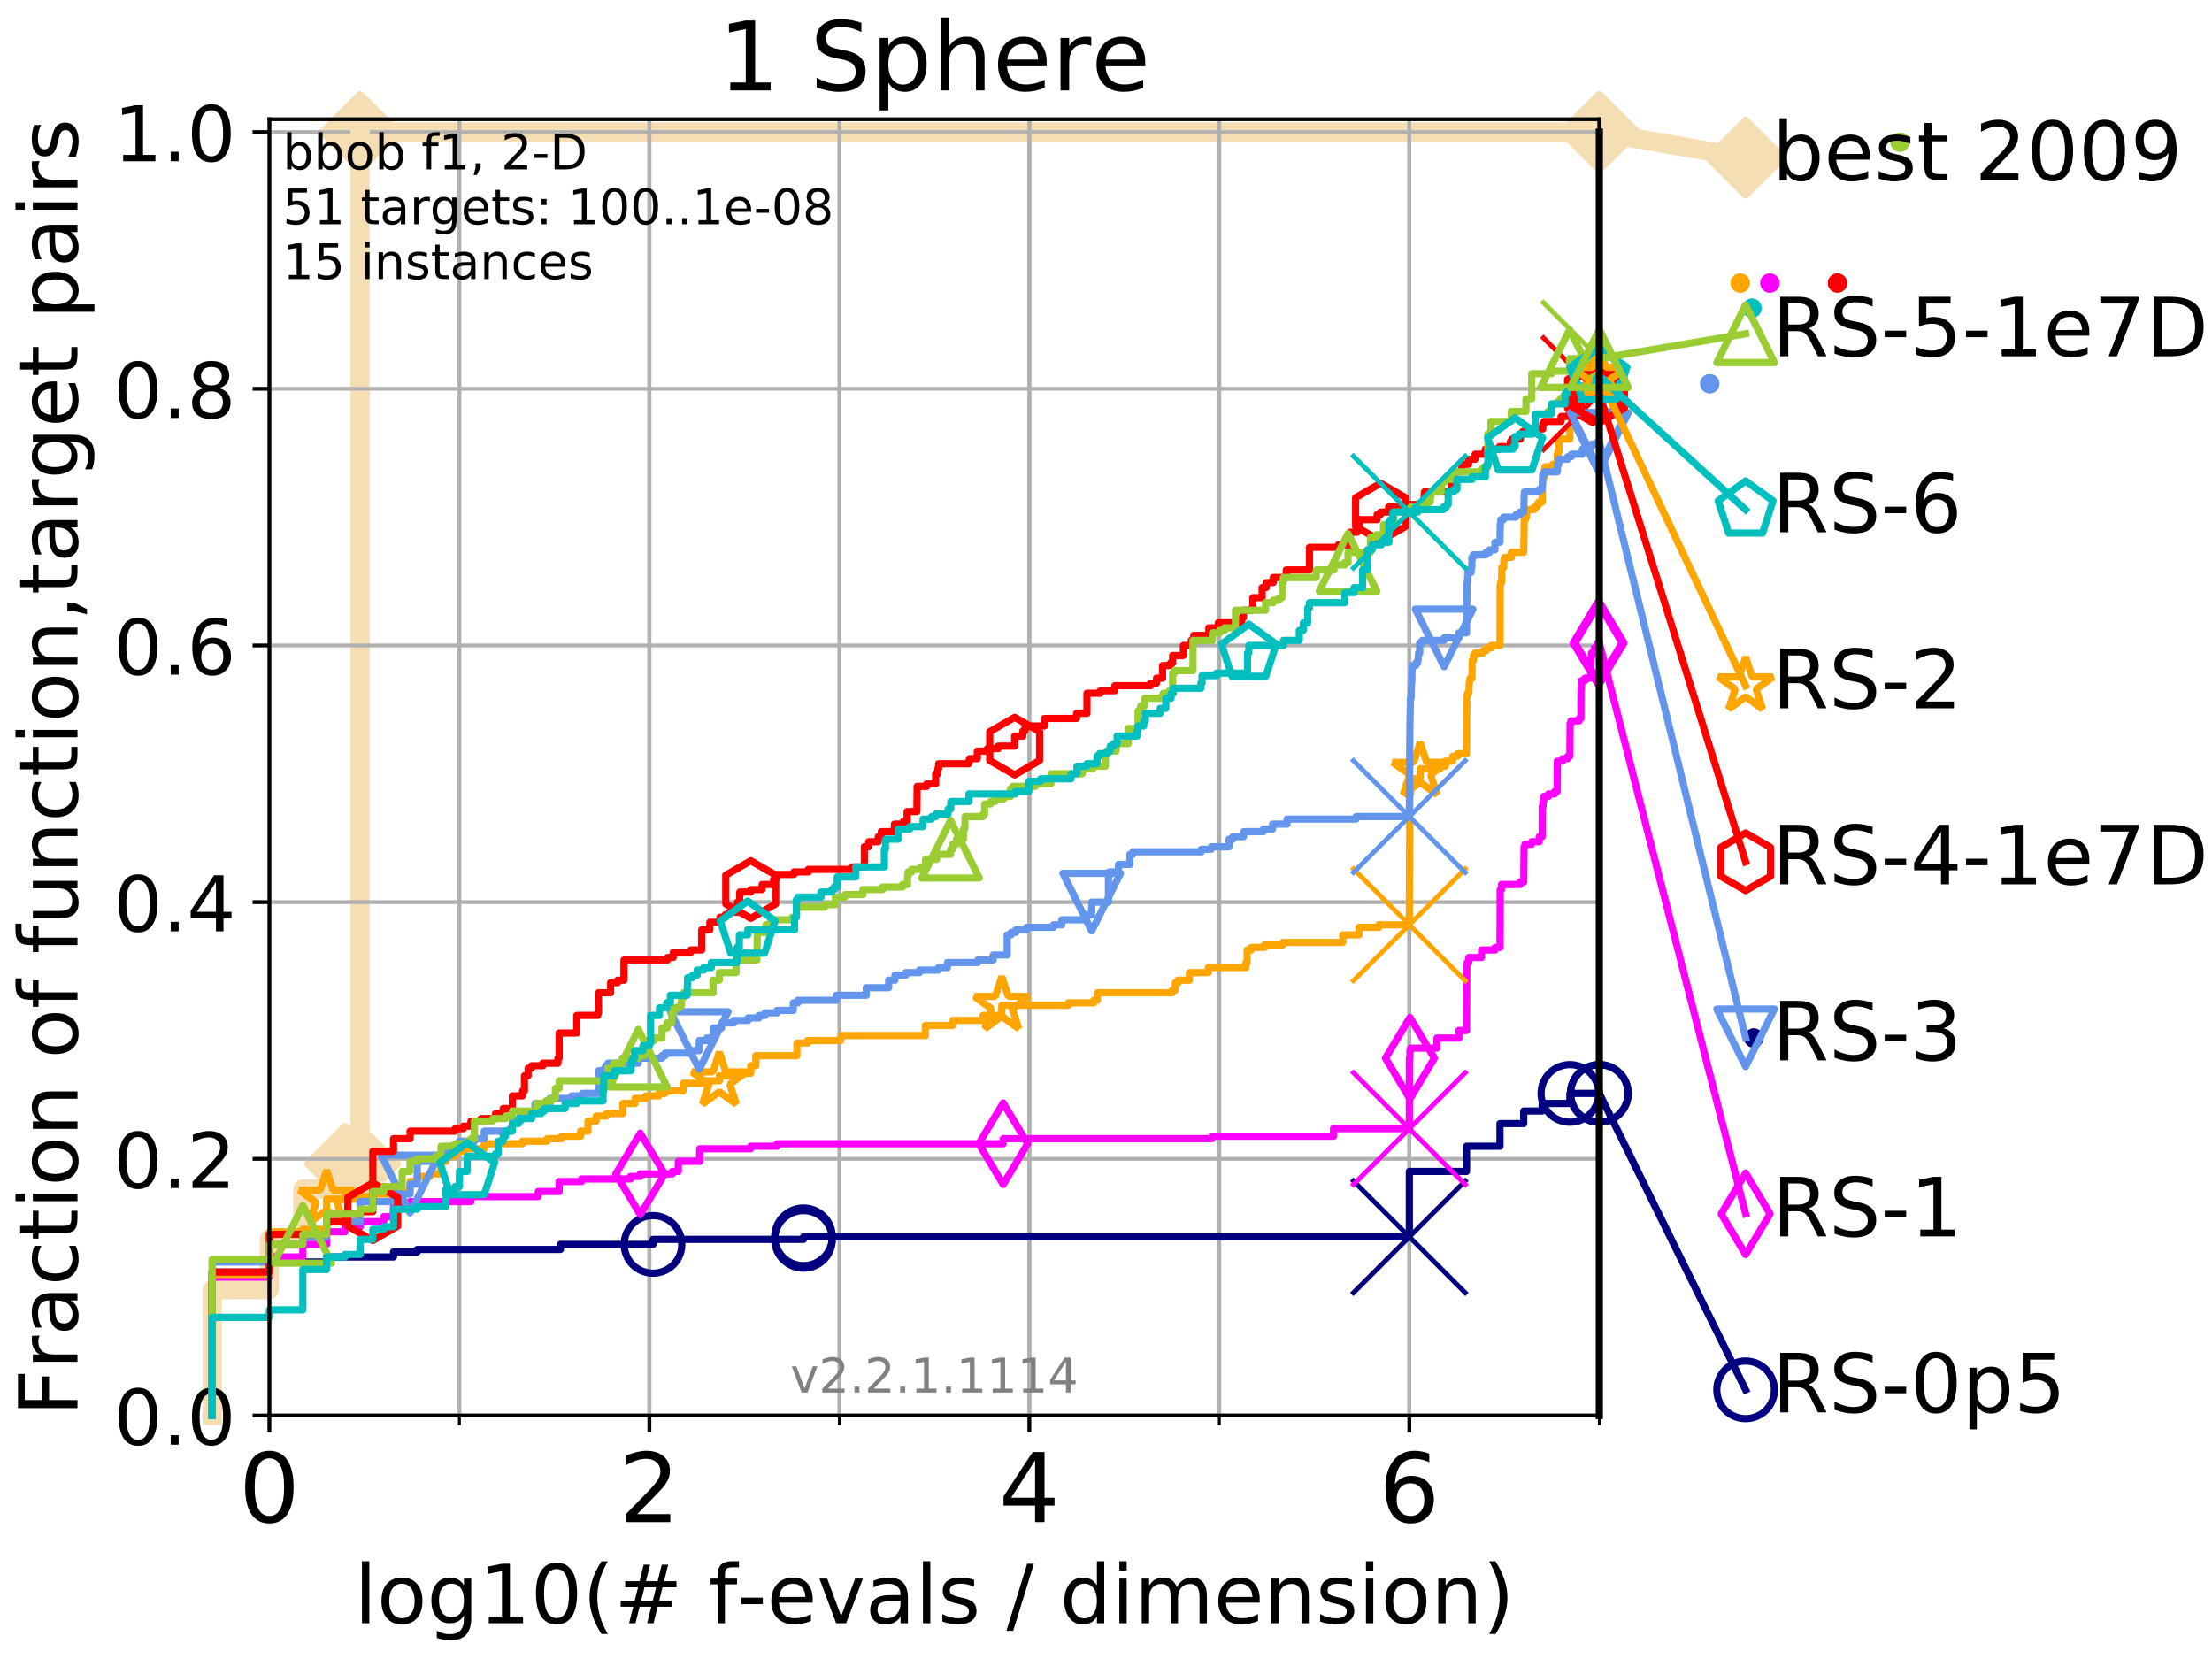 <?xml version="1.0" encoding="utf-8" standalone="no"?>
<!DOCTYPE svg PUBLIC "-//W3C//DTD SVG 1.1//EN"
  "http://www.w3.org/Graphics/SVG/1.1/DTD/svg11.dtd">
<!-- Created with matplotlib (http://matplotlib.org/) -->
<svg height="345.6pt" version="1.1" viewBox="0 0 460.8 345.6" width="460.8pt" xmlns="http://www.w3.org/2000/svg" xmlns:xlink="http://www.w3.org/1999/xlink">
 <defs>
  <style type="text/css">
*{stroke-linecap:butt;stroke-linejoin:round;}
  </style>
 </defs>
 <g id="figure_1">
  <g id="patch_1">
   <path d="M 0 345.6 
L 460.8 345.6 
L 460.8 0 
L 0 0 
z
" style="fill:#ffffff;"/>
  </g>
  <g id="axes_1">
   <g id="patch_2">
    <path d="M 56.12 294.88 
L 333.168 294.88 
L 333.168 24.84 
L 56.12 24.84 
z
" style="fill:#ffffff;"/>
   </g>
   <g id="line2d_1">
    <path d="M 44.206 294.88 
L 44.206 268.668 
L 56.12 268.668 
L 56.12 258.183 
L 63.089 258.183 
L 63.089 247.698 
L 71.87 247.698 
L 71.87 242.455 
L 75.004 242.455 
L 75.004 27.514 
L 333.168 27.514 
" style="fill:none;stroke:#f5deb3;stroke-linecap:square;stroke-width:4;"/>
   </g>
   <g id="line2d_2">
    <defs>
     <path d="M -0 7.778 
L 7.778 0 
L 0 -7.778 
L -7.778 -0 
z
" id="mabda5e7cff" style="stroke:#f5deb3;stroke-linejoin:miter;stroke-width:1.5;"/>
    </defs>
    <g>
     <use style="fill:#f5deb3;stroke:#f5deb3;stroke-linejoin:miter;stroke-width:1.5;" x="71.87" xlink:href="#mabda5e7cff" y="242.455"/>
     <use style="fill:#f5deb3;stroke:#f5deb3;stroke-linejoin:miter;stroke-width:1.5;" x="75.004" xlink:href="#mabda5e7cff" y="242.455"/>
     <use style="fill:#f5deb3;stroke:#f5deb3;stroke-linejoin:miter;stroke-width:1.5;" x="75.004" xlink:href="#mabda5e7cff" y="242.455"/>
     <use style="fill:#f5deb3;stroke:#f5deb3;stroke-linejoin:miter;stroke-width:1.5;" x="75.004" xlink:href="#mabda5e7cff" y="27.514"/>
     <use style="fill:#f5deb3;stroke:#f5deb3;stroke-linejoin:miter;stroke-width:1.5;" x="75.004" xlink:href="#mabda5e7cff" y="27.514"/>
     <use style="fill:#f5deb3;stroke:#f5deb3;stroke-linejoin:miter;stroke-width:1.5;" x="333.168" xlink:href="#mabda5e7cff" y="27.514"/>
    </g>
   </g>
   <g id="line2d_3">
    <path style="fill:none;stroke:#f5deb3;stroke-linecap:square;stroke-width:4;"/>
    <g/>
   </g>
   <g id="line2d_4">
    <path d="M 333.168 27.514 
L 363.643 32.861 
" style="fill:none;stroke:#f5deb3;stroke-linecap:square;stroke-width:4;"/>
    <g>
     <use style="fill:#f5deb3;stroke:#f5deb3;stroke-linejoin:miter;stroke-width:1.5;" x="333.168" xlink:href="#mabda5e7cff" y="27.514"/>
     <use style="fill:#f5deb3;stroke:#f5deb3;stroke-linejoin:miter;stroke-width:1.5;" x="363.643" xlink:href="#mabda5e7cff" y="32.861"/>
    </g>
   </g>
   <g id="matplotlib.axis_1">
    <g id="xtick_1">
     <g id="line2d_5">
      <path clip-path="url(#pe1d6c3cbdc)" d="M 56.12 294.88 
L 56.12 24.84 
" style="fill:none;stroke:#b0b0b0;stroke-linecap:square;stroke-width:0.8;"/>
     </g>
     <g id="line2d_6">
      <defs>
       <path d="M 0 0 
L 0 3.5 
" id="md08523c840" style="stroke:#000000;stroke-width:0.8;"/>
      </defs>
      <g>
       <use style="stroke:#000000;stroke-width:0.8;" x="56.12" xlink:href="#md08523c840" y="294.88"/>
      </g>
     </g>
     <g id="text_1">
      <!-- 0 -->
      <defs>
       <path d="M 31.781 66.406 
Q 24.172 66.406 20.328 58.906 
Q 16.5 51.422 16.5 36.375 
Q 16.5 21.391 20.328 13.891 
Q 24.172 6.391 31.781 6.391 
Q 39.453 6.391 43.281 13.891 
Q 47.125 21.391 47.125 36.375 
Q 47.125 51.422 43.281 58.906 
Q 39.453 66.406 31.781 66.406 
z
M 31.781 74.219 
Q 44.047 74.219 50.516 64.516 
Q 56.984 54.828 56.984 36.375 
Q 56.984 17.969 50.516 8.266 
Q 44.047 -1.422 31.781 -1.422 
Q 19.531 -1.422 13.062 8.266 
Q 6.594 17.969 6.594 36.375 
Q 6.594 54.828 13.062 64.516 
Q 19.531 74.219 31.781 74.219 
z
" id="DejaVuSans-30"/>
      </defs>
      <g transform="translate(49.758 317.077)scale(0.2 -0.2)">
       <use xlink:href="#DejaVuSans-30"/>
      </g>
     </g>
    </g>
    <g id="xtick_2">
     <g id="line2d_7">
      <path clip-path="url(#pe1d6c3cbdc)" d="M 135.277 294.88 
L 135.277 24.84 
" style="fill:none;stroke:#b0b0b0;stroke-linecap:square;stroke-width:0.8;"/>
     </g>
     <g id="line2d_8">
      <g>
       <use style="stroke:#000000;stroke-width:0.8;" x="135.277" xlink:href="#md08523c840" y="294.88"/>
      </g>
     </g>
     <g id="text_2">
      <!-- 2 -->
      <defs>
       <path d="M 19.188 8.297 
L 53.609 8.297 
L 53.609 0 
L 7.328 0 
L 7.328 8.297 
Q 12.938 14.109 22.625 23.891 
Q 32.328 33.688 34.812 36.531 
Q 39.547 41.844 41.422 45.531 
Q 43.312 49.219 43.312 52.781 
Q 43.312 58.594 39.234 62.25 
Q 35.156 65.922 28.609 65.922 
Q 23.969 65.922 18.812 64.312 
Q 13.672 62.703 7.812 59.422 
L 7.812 69.391 
Q 13.766 71.781 18.938 73 
Q 24.125 74.219 28.422 74.219 
Q 39.75 74.219 46.484 68.547 
Q 53.219 62.891 53.219 53.422 
Q 53.219 48.922 51.531 44.891 
Q 49.859 40.875 45.406 35.406 
Q 44.188 33.984 37.641 27.219 
Q 31.109 20.453 19.188 8.297 
z
" id="DejaVuSans-32"/>
      </defs>
      <g transform="translate(128.914 317.077)scale(0.2 -0.2)">
       <use xlink:href="#DejaVuSans-32"/>
      </g>
     </g>
    </g>
    <g id="xtick_3">
     <g id="line2d_9">
      <path clip-path="url(#pe1d6c3cbdc)" d="M 214.433 294.88 
L 214.433 24.84 
" style="fill:none;stroke:#b0b0b0;stroke-linecap:square;stroke-width:0.8;"/>
     </g>
     <g id="line2d_10">
      <g>
       <use style="stroke:#000000;stroke-width:0.8;" x="214.433" xlink:href="#md08523c840" y="294.88"/>
      </g>
     </g>
     <g id="text_3">
      <!-- 4 -->
      <defs>
       <path d="M 37.797 64.312 
L 12.891 25.391 
L 37.797 25.391 
z
M 35.203 72.906 
L 47.609 72.906 
L 47.609 25.391 
L 58.016 25.391 
L 58.016 17.188 
L 47.609 17.188 
L 47.609 0 
L 37.797 0 
L 37.797 17.188 
L 4.891 17.188 
L 4.891 26.703 
z
" id="DejaVuSans-34"/>
      </defs>
      <g transform="translate(208.071 317.077)scale(0.2 -0.2)">
       <use xlink:href="#DejaVuSans-34"/>
      </g>
     </g>
    </g>
    <g id="xtick_4">
     <g id="line2d_11">
      <path clip-path="url(#pe1d6c3cbdc)" d="M 293.59 294.88 
L 293.59 24.84 
" style="fill:none;stroke:#b0b0b0;stroke-linecap:square;stroke-width:0.8;"/>
     </g>
     <g id="line2d_12">
      <g>
       <use style="stroke:#000000;stroke-width:0.8;" x="293.59" xlink:href="#md08523c840" y="294.88"/>
      </g>
     </g>
     <g id="text_4">
      <!-- 6 -->
      <defs>
       <path d="M 33.016 40.375 
Q 26.375 40.375 22.484 35.828 
Q 18.609 31.297 18.609 23.391 
Q 18.609 15.531 22.484 10.953 
Q 26.375 6.391 33.016 6.391 
Q 39.656 6.391 43.531 10.953 
Q 47.406 15.531 47.406 23.391 
Q 47.406 31.297 43.531 35.828 
Q 39.656 40.375 33.016 40.375 
z
M 52.594 71.297 
L 52.594 62.312 
Q 48.875 64.062 45.094 64.984 
Q 41.312 65.922 37.594 65.922 
Q 27.828 65.922 22.672 59.328 
Q 17.531 52.734 16.797 39.406 
Q 19.672 43.656 24.016 45.922 
Q 28.375 48.188 33.594 48.188 
Q 44.578 48.188 50.953 41.516 
Q 57.328 34.859 57.328 23.391 
Q 57.328 12.156 50.688 5.359 
Q 44.047 -1.422 33.016 -1.422 
Q 20.359 -1.422 13.672 8.266 
Q 6.984 17.969 6.984 36.375 
Q 6.984 53.656 15.188 63.938 
Q 23.391 74.219 37.203 74.219 
Q 40.922 74.219 44.703 73.484 
Q 48.484 72.75 52.594 71.297 
z
" id="DejaVuSans-36"/>
      </defs>
      <g transform="translate(287.227 317.077)scale(0.2 -0.2)">
       <use xlink:href="#DejaVuSans-36"/>
      </g>
     </g>
    </g>
    <g id="xtick_5">
     <g id="line2d_13">
      <path clip-path="url(#pe1d6c3cbdc)" d="M 56.12 294.88 
L 56.12 24.84 
" style="fill:none;stroke:#b0b0b0;stroke-linecap:square;stroke-width:0.8;"/>
     </g>
     <g id="line2d_14">
      <defs>
       <path d="M 0 0 
L 0 2 
" id="mb6a699a9d4" style="stroke:#000000;stroke-width:0.6;"/>
      </defs>
      <g>
       <use style="stroke:#000000;stroke-width:0.6;" x="56.12" xlink:href="#mb6a699a9d4" y="294.88"/>
      </g>
     </g>
    </g>
    <g id="xtick_6">
     <g id="line2d_15">
      <path clip-path="url(#pe1d6c3cbdc)" d="M 95.698 294.88 
L 95.698 24.84 
" style="fill:none;stroke:#b0b0b0;stroke-linecap:square;stroke-width:0.8;"/>
     </g>
     <g id="line2d_16">
      <g>
       <use style="stroke:#000000;stroke-width:0.6;" x="95.698" xlink:href="#mb6a699a9d4" y="294.88"/>
      </g>
     </g>
    </g>
    <g id="xtick_7">
     <g id="line2d_17">
      <path clip-path="url(#pe1d6c3cbdc)" d="M 135.277 294.88 
L 135.277 24.84 
" style="fill:none;stroke:#b0b0b0;stroke-linecap:square;stroke-width:0.8;"/>
     </g>
     <g id="line2d_18">
      <g>
       <use style="stroke:#000000;stroke-width:0.6;" x="135.277" xlink:href="#mb6a699a9d4" y="294.88"/>
      </g>
     </g>
    </g>
    <g id="xtick_8">
     <g id="line2d_19">
      <path clip-path="url(#pe1d6c3cbdc)" d="M 174.855 294.88 
L 174.855 24.84 
" style="fill:none;stroke:#b0b0b0;stroke-linecap:square;stroke-width:0.8;"/>
     </g>
     <g id="line2d_20">
      <g>
       <use style="stroke:#000000;stroke-width:0.6;" x="174.855" xlink:href="#mb6a699a9d4" y="294.88"/>
      </g>
     </g>
    </g>
    <g id="xtick_9">
     <g id="line2d_21">
      <path clip-path="url(#pe1d6c3cbdc)" d="M 214.433 294.88 
L 214.433 24.84 
" style="fill:none;stroke:#b0b0b0;stroke-linecap:square;stroke-width:0.8;"/>
     </g>
     <g id="line2d_22">
      <g>
       <use style="stroke:#000000;stroke-width:0.6;" x="214.433" xlink:href="#mb6a699a9d4" y="294.88"/>
      </g>
     </g>
    </g>
    <g id="xtick_10">
     <g id="line2d_23">
      <path clip-path="url(#pe1d6c3cbdc)" d="M 254.011 294.88 
L 254.011 24.84 
" style="fill:none;stroke:#b0b0b0;stroke-linecap:square;stroke-width:0.8;"/>
     </g>
     <g id="line2d_24">
      <g>
       <use style="stroke:#000000;stroke-width:0.6;" x="254.011" xlink:href="#mb6a699a9d4" y="294.88"/>
      </g>
     </g>
    </g>
    <g id="xtick_11">
     <g id="line2d_25">
      <path clip-path="url(#pe1d6c3cbdc)" d="M 293.59 294.88 
L 293.59 24.84 
" style="fill:none;stroke:#b0b0b0;stroke-linecap:square;stroke-width:0.8;"/>
     </g>
     <g id="line2d_26">
      <g>
       <use style="stroke:#000000;stroke-width:0.6;" x="293.59" xlink:href="#mb6a699a9d4" y="294.88"/>
      </g>
     </g>
    </g>
    <g id="xtick_12">
     <g id="line2d_27">
      <path clip-path="url(#pe1d6c3cbdc)" d="M 333.168 294.88 
L 333.168 24.84 
" style="fill:none;stroke:#b0b0b0;stroke-linecap:square;stroke-width:0.8;"/>
     </g>
     <g id="line2d_28">
      <g>
       <use style="stroke:#000000;stroke-width:0.6;" x="333.168" xlink:href="#mb6a699a9d4" y="294.88"/>
      </g>
     </g>
    </g>
    <g id="text_5">
     <!-- log10(# f-evals / dimension) -->
     <defs>
      <path d="M 9.422 75.984 
L 18.406 75.984 
L 18.406 0 
L 9.422 0 
z
" id="DejaVuSans-6c"/>
      <path d="M 30.609 48.391 
Q 23.391 48.391 19.188 42.75 
Q 14.984 37.109 14.984 27.297 
Q 14.984 17.484 19.156 11.844 
Q 23.344 6.203 30.609 6.203 
Q 37.797 6.203 41.984 11.859 
Q 46.188 17.531 46.188 27.297 
Q 46.188 37.016 41.984 42.703 
Q 37.797 48.391 30.609 48.391 
z
M 30.609 56 
Q 42.328 56 49.016 48.375 
Q 55.719 40.766 55.719 27.297 
Q 55.719 13.875 49.016 6.219 
Q 42.328 -1.422 30.609 -1.422 
Q 18.844 -1.422 12.172 6.219 
Q 5.516 13.875 5.516 27.297 
Q 5.516 40.766 12.172 48.375 
Q 18.844 56 30.609 56 
z
" id="DejaVuSans-6f"/>
      <path d="M 45.406 27.984 
Q 45.406 37.75 41.375 43.109 
Q 37.359 48.484 30.078 48.484 
Q 22.859 48.484 18.828 43.109 
Q 14.797 37.75 14.797 27.984 
Q 14.797 18.266 18.828 12.891 
Q 22.859 7.516 30.078 7.516 
Q 37.359 7.516 41.375 12.891 
Q 45.406 18.266 45.406 27.984 
z
M 54.391 6.781 
Q 54.391 -7.172 48.188 -13.984 
Q 42 -20.797 29.203 -20.797 
Q 24.469 -20.797 20.266 -20.094 
Q 16.062 -19.391 12.109 -17.922 
L 12.109 -9.188 
Q 16.062 -11.328 19.922 -12.344 
Q 23.781 -13.375 27.781 -13.375 
Q 36.625 -13.375 41.016 -8.766 
Q 45.406 -4.156 45.406 5.172 
L 45.406 9.625 
Q 42.625 4.781 38.281 2.391 
Q 33.938 0 27.875 0 
Q 17.828 0 11.672 7.656 
Q 5.516 15.328 5.516 27.984 
Q 5.516 40.672 11.672 48.328 
Q 17.828 56 27.875 56 
Q 33.938 56 38.281 53.609 
Q 42.625 51.219 45.406 46.391 
L 45.406 54.688 
L 54.391 54.688 
z
" id="DejaVuSans-67"/>
      <path d="M 12.406 8.297 
L 28.516 8.297 
L 28.516 63.922 
L 10.984 60.406 
L 10.984 69.391 
L 28.422 72.906 
L 38.281 72.906 
L 38.281 8.297 
L 54.391 8.297 
L 54.391 0 
L 12.406 0 
z
" id="DejaVuSans-31"/>
      <path d="M 31 75.875 
Q 24.469 64.656 21.281 53.656 
Q 18.109 42.672 18.109 31.391 
Q 18.109 20.125 21.312 9.062 
Q 24.516 -2 31 -13.188 
L 23.188 -13.188 
Q 15.875 -1.703 12.234 9.375 
Q 8.594 20.453 8.594 31.391 
Q 8.594 42.281 12.203 53.312 
Q 15.828 64.359 23.188 75.875 
z
" id="DejaVuSans-28"/>
      <path d="M 51.125 44 
L 36.922 44 
L 32.812 27.688 
L 47.125 27.688 
z
M 43.797 71.781 
L 38.719 51.516 
L 52.984 51.516 
L 58.109 71.781 
L 65.922 71.781 
L 60.891 51.516 
L 76.125 51.516 
L 76.125 44 
L 58.984 44 
L 54.984 27.688 
L 70.516 27.688 
L 70.516 20.219 
L 53.078 20.219 
L 48 0 
L 40.188 0 
L 45.219 20.219 
L 30.906 20.219 
L 25.875 0 
L 18.016 0 
L 23.094 20.219 
L 7.719 20.219 
L 7.719 27.688 
L 24.906 27.688 
L 29 44 
L 13.281 44 
L 13.281 51.516 
L 30.906 51.516 
L 35.891 71.781 
z
" id="DejaVuSans-23"/>
      <path id="DejaVuSans-20"/>
      <path d="M 37.109 75.984 
L 37.109 68.5 
L 28.516 68.5 
Q 23.688 68.5 21.797 66.547 
Q 19.922 64.594 19.922 59.516 
L 19.922 54.688 
L 34.719 54.688 
L 34.719 47.703 
L 19.922 47.703 
L 19.922 0 
L 10.891 0 
L 10.891 47.703 
L 2.297 47.703 
L 2.297 54.688 
L 10.891 54.688 
L 10.891 58.5 
Q 10.891 67.625 15.141 71.797 
Q 19.391 75.984 28.609 75.984 
z
" id="DejaVuSans-66"/>
      <path d="M 4.891 31.391 
L 31.203 31.391 
L 31.203 23.391 
L 4.891 23.391 
z
" id="DejaVuSans-2d"/>
      <path d="M 56.203 29.594 
L 56.203 25.203 
L 14.891 25.203 
Q 15.484 15.922 20.484 11.062 
Q 25.484 6.203 34.422 6.203 
Q 39.594 6.203 44.453 7.469 
Q 49.312 8.734 54.109 11.281 
L 54.109 2.781 
Q 49.266 0.734 44.188 -0.344 
Q 39.109 -1.422 33.891 -1.422 
Q 20.797 -1.422 13.156 6.188 
Q 5.516 13.812 5.516 26.812 
Q 5.516 40.234 12.766 48.109 
Q 20.016 56 32.328 56 
Q 43.359 56 49.781 48.891 
Q 56.203 41.797 56.203 29.594 
z
M 47.219 32.234 
Q 47.125 39.594 43.094 43.984 
Q 39.062 48.391 32.422 48.391 
Q 24.906 48.391 20.391 44.141 
Q 15.875 39.891 15.188 32.172 
z
" id="DejaVuSans-65"/>
      <path d="M 2.984 54.688 
L 12.5 54.688 
L 29.594 8.797 
L 46.688 54.688 
L 56.203 54.688 
L 35.688 0 
L 23.484 0 
z
" id="DejaVuSans-76"/>
      <path d="M 34.281 27.484 
Q 23.391 27.484 19.188 25 
Q 14.984 22.516 14.984 16.5 
Q 14.984 11.719 18.141 8.906 
Q 21.297 6.109 26.703 6.109 
Q 34.188 6.109 38.703 11.406 
Q 43.219 16.703 43.219 25.484 
L 43.219 27.484 
z
M 52.203 31.203 
L 52.203 0 
L 43.219 0 
L 43.219 8.297 
Q 40.141 3.328 35.547 0.953 
Q 30.953 -1.422 24.312 -1.422 
Q 15.922 -1.422 10.953 3.297 
Q 6 8.016 6 15.922 
Q 6 25.141 12.172 29.828 
Q 18.359 34.516 30.609 34.516 
L 43.219 34.516 
L 43.219 35.406 
Q 43.219 41.609 39.141 45 
Q 35.062 48.391 27.688 48.391 
Q 23 48.391 18.547 47.266 
Q 14.109 46.141 10.016 43.891 
L 10.016 52.203 
Q 14.938 54.109 19.578 55.047 
Q 24.219 56 28.609 56 
Q 40.484 56 46.344 49.844 
Q 52.203 43.703 52.203 31.203 
z
" id="DejaVuSans-61"/>
      <path d="M 44.281 53.078 
L 44.281 44.578 
Q 40.484 46.531 36.375 47.5 
Q 32.281 48.484 27.875 48.484 
Q 21.188 48.484 17.844 46.438 
Q 14.5 44.391 14.5 40.281 
Q 14.5 37.156 16.891 35.375 
Q 19.281 33.594 26.516 31.984 
L 29.594 31.297 
Q 39.156 29.25 43.188 25.516 
Q 47.219 21.781 47.219 15.094 
Q 47.219 7.469 41.188 3.016 
Q 35.156 -1.422 24.609 -1.422 
Q 20.219 -1.422 15.453 -0.562 
Q 10.688 0.297 5.422 2 
L 5.422 11.281 
Q 10.406 8.688 15.234 7.391 
Q 20.062 6.109 24.812 6.109 
Q 31.156 6.109 34.562 8.281 
Q 37.984 10.453 37.984 14.406 
Q 37.984 18.062 35.516 20.016 
Q 33.062 21.969 24.703 23.781 
L 21.578 24.516 
Q 13.234 26.266 9.516 29.906 
Q 5.812 33.547 5.812 39.891 
Q 5.812 47.609 11.281 51.797 
Q 16.75 56 26.812 56 
Q 31.781 56 36.172 55.266 
Q 40.578 54.547 44.281 53.078 
z
" id="DejaVuSans-73"/>
      <path d="M 25.391 72.906 
L 33.688 72.906 
L 8.297 -9.281 
L 0 -9.281 
z
" id="DejaVuSans-2f"/>
      <path d="M 45.406 46.391 
L 45.406 75.984 
L 54.391 75.984 
L 54.391 0 
L 45.406 0 
L 45.406 8.203 
Q 42.578 3.328 38.25 0.953 
Q 33.938 -1.422 27.875 -1.422 
Q 17.969 -1.422 11.734 6.484 
Q 5.516 14.406 5.516 27.297 
Q 5.516 40.188 11.734 48.094 
Q 17.969 56 27.875 56 
Q 33.938 56 38.25 53.625 
Q 42.578 51.266 45.406 46.391 
z
M 14.797 27.297 
Q 14.797 17.391 18.875 11.75 
Q 22.953 6.109 30.078 6.109 
Q 37.203 6.109 41.297 11.75 
Q 45.406 17.391 45.406 27.297 
Q 45.406 37.203 41.297 42.844 
Q 37.203 48.484 30.078 48.484 
Q 22.953 48.484 18.875 42.844 
Q 14.797 37.203 14.797 27.297 
z
" id="DejaVuSans-64"/>
      <path d="M 9.422 54.688 
L 18.406 54.688 
L 18.406 0 
L 9.422 0 
z
M 9.422 75.984 
L 18.406 75.984 
L 18.406 64.594 
L 9.422 64.594 
z
" id="DejaVuSans-69"/>
      <path d="M 52 44.188 
Q 55.375 50.25 60.062 53.125 
Q 64.75 56 71.094 56 
Q 79.641 56 84.281 50.016 
Q 88.922 44.047 88.922 33.016 
L 88.922 0 
L 79.891 0 
L 79.891 32.719 
Q 79.891 40.578 77.094 44.375 
Q 74.312 48.188 68.609 48.188 
Q 61.625 48.188 57.562 43.547 
Q 53.516 38.922 53.516 30.906 
L 53.516 0 
L 44.484 0 
L 44.484 32.719 
Q 44.484 40.625 41.703 44.406 
Q 38.922 48.188 33.109 48.188 
Q 26.219 48.188 22.156 43.531 
Q 18.109 38.875 18.109 30.906 
L 18.109 0 
L 9.078 0 
L 9.078 54.688 
L 18.109 54.688 
L 18.109 46.188 
Q 21.188 51.219 25.484 53.609 
Q 29.781 56 35.688 56 
Q 41.656 56 45.828 52.969 
Q 50 49.953 52 44.188 
z
" id="DejaVuSans-6d"/>
      <path d="M 54.891 33.016 
L 54.891 0 
L 45.906 0 
L 45.906 32.719 
Q 45.906 40.484 42.875 44.328 
Q 39.844 48.188 33.797 48.188 
Q 26.516 48.188 22.312 43.547 
Q 18.109 38.922 18.109 30.906 
L 18.109 0 
L 9.078 0 
L 9.078 54.688 
L 18.109 54.688 
L 18.109 46.188 
Q 21.344 51.125 25.703 53.562 
Q 30.078 56 35.797 56 
Q 45.219 56 50.047 50.172 
Q 54.891 44.344 54.891 33.016 
z
" id="DejaVuSans-6e"/>
      <path d="M 8.016 75.875 
L 15.828 75.875 
Q 23.141 64.359 26.781 53.312 
Q 30.422 42.281 30.422 31.391 
Q 30.422 20.453 26.781 9.375 
Q 23.141 -1.703 15.828 -13.188 
L 8.016 -13.188 
Q 14.5 -2 17.703 9.062 
Q 20.906 20.125 20.906 31.391 
Q 20.906 42.672 17.703 53.656 
Q 14.5 64.656 8.016 75.875 
z
" id="DejaVuSans-29"/>
     </defs>
     <g transform="translate(73.803 338.154)scale(0.17 -0.17)">
      <use xlink:href="#DejaVuSans-6c"/>
      <use x="27.783" xlink:href="#DejaVuSans-6f"/>
      <use x="88.965" xlink:href="#DejaVuSans-67"/>
      <use x="152.441" xlink:href="#DejaVuSans-31"/>
      <use x="216.064" xlink:href="#DejaVuSans-30"/>
      <use x="279.688" xlink:href="#DejaVuSans-28"/>
      <use x="318.701" xlink:href="#DejaVuSans-23"/>
      <use x="402.49" xlink:href="#DejaVuSans-20"/>
      <use x="434.277" xlink:href="#DejaVuSans-66"/>
      <use x="469.404" xlink:href="#DejaVuSans-2d"/>
      <use x="505.488" xlink:href="#DejaVuSans-65"/>
      <use x="567.012" xlink:href="#DejaVuSans-76"/>
      <use x="626.191" xlink:href="#DejaVuSans-61"/>
      <use x="687.471" xlink:href="#DejaVuSans-6c"/>
      <use x="715.254" xlink:href="#DejaVuSans-73"/>
      <use x="767.354" xlink:href="#DejaVuSans-20"/>
      <use x="799.141" xlink:href="#DejaVuSans-2f"/>
      <use x="832.832" xlink:href="#DejaVuSans-20"/>
      <use x="864.619" xlink:href="#DejaVuSans-64"/>
      <use x="928.096" xlink:href="#DejaVuSans-69"/>
      <use x="955.879" xlink:href="#DejaVuSans-6d"/>
      <use x="1053.291" xlink:href="#DejaVuSans-65"/>
      <use x="1114.814" xlink:href="#DejaVuSans-6e"/>
      <use x="1178.193" xlink:href="#DejaVuSans-73"/>
      <use x="1230.293" xlink:href="#DejaVuSans-69"/>
      <use x="1258.076" xlink:href="#DejaVuSans-6f"/>
      <use x="1319.258" xlink:href="#DejaVuSans-6e"/>
      <use x="1382.637" xlink:href="#DejaVuSans-29"/>
     </g>
    </g>
   </g>
   <g id="matplotlib.axis_2">
    <g id="ytick_1">
     <g id="line2d_29">
      <path clip-path="url(#pe1d6c3cbdc)" d="M 56.12 294.88 
L 333.168 294.88 
" style="fill:none;stroke:#b0b0b0;stroke-linecap:square;stroke-width:0.8;"/>
     </g>
     <g id="line2d_30">
      <defs>
       <path d="M 0 0 
L -3.5 0 
" id="m59ce00ca8e" style="stroke:#000000;stroke-width:0.8;"/>
      </defs>
      <g>
       <use style="stroke:#000000;stroke-width:0.8;" x="56.12" xlink:href="#m59ce00ca8e" y="294.88"/>
      </g>
     </g>
     <g id="text_6">
      <!-- 0.0 -->
      <defs>
       <path d="M 10.688 12.406 
L 21 12.406 
L 21 0 
L 10.688 0 
z
" id="DejaVuSans-2e"/>
      </defs>
      <g transform="translate(23.675 300.959)scale(0.16 -0.16)">
       <use xlink:href="#DejaVuSans-30"/>
       <use x="63.623" xlink:href="#DejaVuSans-2e"/>
       <use x="95.41" xlink:href="#DejaVuSans-30"/>
      </g>
     </g>
    </g>
    <g id="ytick_2">
     <g id="line2d_31">
      <path clip-path="url(#pe1d6c3cbdc)" d="M 56.12 241.407 
L 333.168 241.407 
" style="fill:none;stroke:#b0b0b0;stroke-linecap:square;stroke-width:0.8;"/>
     </g>
     <g id="line2d_32">
      <g>
       <use style="stroke:#000000;stroke-width:0.8;" x="56.12" xlink:href="#m59ce00ca8e" y="241.407"/>
      </g>
     </g>
     <g id="text_7">
      <!-- 0.2 -->
      <g transform="translate(23.675 247.485)scale(0.16 -0.16)">
       <use xlink:href="#DejaVuSans-30"/>
       <use x="63.623" xlink:href="#DejaVuSans-2e"/>
       <use x="95.41" xlink:href="#DejaVuSans-32"/>
      </g>
     </g>
    </g>
    <g id="ytick_3">
     <g id="line2d_33">
      <path clip-path="url(#pe1d6c3cbdc)" d="M 56.12 187.933 
L 333.168 187.933 
" style="fill:none;stroke:#b0b0b0;stroke-linecap:square;stroke-width:0.8;"/>
     </g>
     <g id="line2d_34">
      <g>
       <use style="stroke:#000000;stroke-width:0.8;" x="56.12" xlink:href="#m59ce00ca8e" y="187.933"/>
      </g>
     </g>
     <g id="text_8">
      <!-- 0.4 -->
      <g transform="translate(23.675 194.012)scale(0.16 -0.16)">
       <use xlink:href="#DejaVuSans-30"/>
       <use x="63.623" xlink:href="#DejaVuSans-2e"/>
       <use x="95.41" xlink:href="#DejaVuSans-34"/>
      </g>
     </g>
    </g>
    <g id="ytick_4">
     <g id="line2d_35">
      <path clip-path="url(#pe1d6c3cbdc)" d="M 56.12 134.46 
L 333.168 134.46 
" style="fill:none;stroke:#b0b0b0;stroke-linecap:square;stroke-width:0.8;"/>
     </g>
     <g id="line2d_36">
      <g>
       <use style="stroke:#000000;stroke-width:0.8;" x="56.12" xlink:href="#m59ce00ca8e" y="134.46"/>
      </g>
     </g>
     <g id="text_9">
      <!-- 0.6 -->
      <g transform="translate(23.675 140.539)scale(0.16 -0.16)">
       <use xlink:href="#DejaVuSans-30"/>
       <use x="63.623" xlink:href="#DejaVuSans-2e"/>
       <use x="95.41" xlink:href="#DejaVuSans-36"/>
      </g>
     </g>
    </g>
    <g id="ytick_5">
     <g id="line2d_37">
      <path clip-path="url(#pe1d6c3cbdc)" d="M 56.12 80.987 
L 333.168 80.987 
" style="fill:none;stroke:#b0b0b0;stroke-linecap:square;stroke-width:0.8;"/>
     </g>
     <g id="line2d_38">
      <g>
       <use style="stroke:#000000;stroke-width:0.8;" x="56.12" xlink:href="#m59ce00ca8e" y="80.987"/>
      </g>
     </g>
     <g id="text_10">
      <!-- 0.8 -->
      <defs>
       <path d="M 31.781 34.625 
Q 24.75 34.625 20.719 30.859 
Q 16.703 27.094 16.703 20.516 
Q 16.703 13.922 20.719 10.156 
Q 24.75 6.391 31.781 6.391 
Q 38.812 6.391 42.859 10.172 
Q 46.922 13.969 46.922 20.516 
Q 46.922 27.094 42.891 30.859 
Q 38.875 34.625 31.781 34.625 
z
M 21.922 38.812 
Q 15.578 40.375 12.031 44.719 
Q 8.5 49.078 8.5 55.328 
Q 8.5 64.062 14.719 69.141 
Q 20.953 74.219 31.781 74.219 
Q 42.672 74.219 48.875 69.141 
Q 55.078 64.062 55.078 55.328 
Q 55.078 49.078 51.531 44.719 
Q 48 40.375 41.703 38.812 
Q 48.828 37.156 52.797 32.312 
Q 56.781 27.484 56.781 20.516 
Q 56.781 9.906 50.312 4.234 
Q 43.844 -1.422 31.781 -1.422 
Q 19.734 -1.422 13.25 4.234 
Q 6.781 9.906 6.781 20.516 
Q 6.781 27.484 10.781 32.312 
Q 14.797 37.156 21.922 38.812 
z
M 18.312 54.391 
Q 18.312 48.734 21.844 45.562 
Q 25.391 42.391 31.781 42.391 
Q 38.141 42.391 41.719 45.562 
Q 45.312 48.734 45.312 54.391 
Q 45.312 60.062 41.719 63.234 
Q 38.141 66.406 31.781 66.406 
Q 25.391 66.406 21.844 63.234 
Q 18.312 60.062 18.312 54.391 
z
" id="DejaVuSans-38"/>
      </defs>
      <g transform="translate(23.675 87.066)scale(0.16 -0.16)">
       <use xlink:href="#DejaVuSans-30"/>
       <use x="63.623" xlink:href="#DejaVuSans-2e"/>
       <use x="95.41" xlink:href="#DejaVuSans-38"/>
      </g>
     </g>
    </g>
    <g id="ytick_6">
     <g id="line2d_39">
      <path clip-path="url(#pe1d6c3cbdc)" d="M 56.12 27.514 
L 333.168 27.514 
" style="fill:none;stroke:#b0b0b0;stroke-linecap:square;stroke-width:0.8;"/>
     </g>
     <g id="line2d_40">
      <g>
       <use style="stroke:#000000;stroke-width:0.8;" x="56.12" xlink:href="#m59ce00ca8e" y="27.514"/>
      </g>
     </g>
     <g id="text_11">
      <!-- 1.0 -->
      <g transform="translate(23.675 33.592)scale(0.16 -0.16)">
       <use xlink:href="#DejaVuSans-31"/>
       <use x="63.623" xlink:href="#DejaVuSans-2e"/>
       <use x="95.41" xlink:href="#DejaVuSans-30"/>
      </g>
     </g>
    </g>
    <g id="text_12">
     <!-- Fraction of function,target pairs -->
     <defs>
      <path d="M 9.812 72.906 
L 51.703 72.906 
L 51.703 64.594 
L 19.672 64.594 
L 19.672 43.109 
L 48.578 43.109 
L 48.578 34.812 
L 19.672 34.812 
L 19.672 0 
L 9.812 0 
z
" id="DejaVuSans-46"/>
      <path d="M 41.109 46.297 
Q 39.594 47.172 37.812 47.578 
Q 36.031 48 33.891 48 
Q 26.266 48 22.188 43.047 
Q 18.109 38.094 18.109 28.812 
L 18.109 0 
L 9.078 0 
L 9.078 54.688 
L 18.109 54.688 
L 18.109 46.188 
Q 20.953 51.172 25.484 53.578 
Q 30.031 56 36.531 56 
Q 37.453 56 38.578 55.875 
Q 39.703 55.766 41.062 55.516 
z
" id="DejaVuSans-72"/>
      <path d="M 48.781 52.594 
L 48.781 44.188 
Q 44.969 46.297 41.141 47.344 
Q 37.312 48.391 33.406 48.391 
Q 24.656 48.391 19.812 42.844 
Q 14.984 37.312 14.984 27.297 
Q 14.984 17.281 19.812 11.734 
Q 24.656 6.203 33.406 6.203 
Q 37.312 6.203 41.141 7.25 
Q 44.969 8.297 48.781 10.406 
L 48.781 2.094 
Q 45.016 0.344 40.984 -0.531 
Q 36.969 -1.422 32.422 -1.422 
Q 20.062 -1.422 12.781 6.344 
Q 5.516 14.109 5.516 27.297 
Q 5.516 40.672 12.859 48.328 
Q 20.219 56 33.016 56 
Q 37.156 56 41.109 55.141 
Q 45.062 54.297 48.781 52.594 
z
" id="DejaVuSans-63"/>
      <path d="M 18.312 70.219 
L 18.312 54.688 
L 36.812 54.688 
L 36.812 47.703 
L 18.312 47.703 
L 18.312 18.016 
Q 18.312 11.328 20.141 9.422 
Q 21.969 7.516 27.594 7.516 
L 36.812 7.516 
L 36.812 0 
L 27.594 0 
Q 17.188 0 13.234 3.875 
Q 9.281 7.766 9.281 18.016 
L 9.281 47.703 
L 2.688 47.703 
L 2.688 54.688 
L 9.281 54.688 
L 9.281 70.219 
z
" id="DejaVuSans-74"/>
      <path d="M 8.5 21.578 
L 8.5 54.688 
L 17.484 54.688 
L 17.484 21.922 
Q 17.484 14.156 20.5 10.266 
Q 23.531 6.391 29.594 6.391 
Q 36.859 6.391 41.078 11.031 
Q 45.312 15.672 45.312 23.688 
L 45.312 54.688 
L 54.297 54.688 
L 54.297 0 
L 45.312 0 
L 45.312 8.406 
Q 42.047 3.422 37.719 1 
Q 33.406 -1.422 27.688 -1.422 
Q 18.266 -1.422 13.375 4.438 
Q 8.5 10.297 8.5 21.578 
z
M 31.109 56 
z
" id="DejaVuSans-75"/>
      <path d="M 11.719 12.406 
L 22.016 12.406 
L 22.016 4 
L 14.016 -11.625 
L 7.719 -11.625 
L 11.719 4 
z
" id="DejaVuSans-2c"/>
      <path d="M 18.109 8.203 
L 18.109 -20.797 
L 9.078 -20.797 
L 9.078 54.688 
L 18.109 54.688 
L 18.109 46.391 
Q 20.953 51.266 25.266 53.625 
Q 29.594 56 35.594 56 
Q 45.562 56 51.781 48.094 
Q 58.016 40.188 58.016 27.297 
Q 58.016 14.406 51.781 6.484 
Q 45.562 -1.422 35.594 -1.422 
Q 29.594 -1.422 25.266 0.953 
Q 20.953 3.328 18.109 8.203 
z
M 48.688 27.297 
Q 48.688 37.203 44.609 42.844 
Q 40.531 48.484 33.406 48.484 
Q 26.266 48.484 22.188 42.844 
Q 18.109 37.203 18.109 27.297 
Q 18.109 17.391 22.188 11.75 
Q 26.266 6.109 33.406 6.109 
Q 40.531 6.109 44.609 11.75 
Q 48.688 17.391 48.688 27.297 
z
" id="DejaVuSans-70"/>
     </defs>
     <g transform="translate(16.14 294.999)rotate(-90)scale(0.17 -0.17)">
      <use xlink:href="#DejaVuSans-46"/>
      <use x="57.41" xlink:href="#DejaVuSans-72"/>
      <use x="98.523" xlink:href="#DejaVuSans-61"/>
      <use x="159.803" xlink:href="#DejaVuSans-63"/>
      <use x="214.783" xlink:href="#DejaVuSans-74"/>
      <use x="253.992" xlink:href="#DejaVuSans-69"/>
      <use x="281.775" xlink:href="#DejaVuSans-6f"/>
      <use x="342.957" xlink:href="#DejaVuSans-6e"/>
      <use x="406.336" xlink:href="#DejaVuSans-20"/>
      <use x="438.123" xlink:href="#DejaVuSans-6f"/>
      <use x="499.305" xlink:href="#DejaVuSans-66"/>
      <use x="534.51" xlink:href="#DejaVuSans-20"/>
      <use x="566.297" xlink:href="#DejaVuSans-66"/>
      <use x="601.502" xlink:href="#DejaVuSans-75"/>
      <use x="664.881" xlink:href="#DejaVuSans-6e"/>
      <use x="728.26" xlink:href="#DejaVuSans-63"/>
      <use x="783.24" xlink:href="#DejaVuSans-74"/>
      <use x="822.449" xlink:href="#DejaVuSans-69"/>
      <use x="850.232" xlink:href="#DejaVuSans-6f"/>
      <use x="911.414" xlink:href="#DejaVuSans-6e"/>
      <use x="974.793" xlink:href="#DejaVuSans-2c"/>
      <use x="1006.58" xlink:href="#DejaVuSans-74"/>
      <use x="1045.789" xlink:href="#DejaVuSans-61"/>
      <use x="1107.068" xlink:href="#DejaVuSans-72"/>
      <use x="1148.166" xlink:href="#DejaVuSans-67"/>
      <use x="1211.643" xlink:href="#DejaVuSans-65"/>
      <use x="1273.166" xlink:href="#DejaVuSans-74"/>
      <use x="1312.375" xlink:href="#DejaVuSans-20"/>
      <use x="1344.162" xlink:href="#DejaVuSans-70"/>
      <use x="1407.639" xlink:href="#DejaVuSans-61"/>
      <use x="1468.918" xlink:href="#DejaVuSans-69"/>
      <use x="1496.701" xlink:href="#DejaVuSans-72"/>
      <use x="1537.814" xlink:href="#DejaVuSans-73"/>
     </g>
    </g>
   </g>
   <g id="line2d_41">
    <defs>
     <path d="M 0 1.5 
C 0.398 1.5 0.779 1.342 1.061 1.061 
C 1.342 0.779 1.5 0.398 1.5 0 
C 1.5 -0.398 1.342 -0.779 1.061 -1.061 
C 0.779 -1.342 0.398 -1.5 0 -1.5 
C -0.398 -1.5 -0.779 -1.342 -1.061 -1.061 
C -1.342 -0.779 -1.5 -0.398 -1.5 0 
C -1.5 0.398 -1.342 0.779 -1.061 1.061 
C -0.779 1.342 -0.398 1.5 0 1.5 
z
" id="m07af0d1842" style="stroke:#f5deb3;"/>
    </defs>
    <g>
     <use style="fill:#f5deb3;stroke:#f5deb3;" x="75.004" xlink:href="#m07af0d1842" y="27.514"/>
     <use style="fill:#f5deb3;stroke:#f5deb3;" x="75.004" xlink:href="#m07af0d1842" y="27.514"/>
    </g>
   </g>
   <g id="line2d_42">
    <defs>
     <path d="M 0 1.5 
C 0.398 1.5 0.779 1.342 1.061 1.061 
C 1.342 0.779 1.5 0.398 1.5 0 
C 1.5 -0.398 1.342 -0.779 1.061 -1.061 
C 0.779 -1.342 0.398 -1.5 0 -1.5 
C -0.398 -1.5 -0.779 -1.342 -1.061 -1.061 
C -1.342 -0.779 -1.5 -0.398 -1.5 0 
C -1.5 0.398 -1.342 0.779 -1.061 1.061 
C -0.779 1.342 -0.398 1.5 0 1.5 
z
" id="mafcf96a9c1" style="stroke:#000080;"/>
    </defs>
    <g>
     <use style="fill:#000080;stroke:#000080;" x="365.342" xlink:href="#mafcf96a9c1" y="216.243"/>
     <use style="fill:#000080;stroke:#000080;" x="365.342" xlink:href="#mafcf96a9c1" y="216.243"/>
    </g>
   </g>
   <g id="line2d_43">
    <path d="M 44.206 294.88 
L 44.206 264.998 
L 56.12 264.998 
L 56.12 262.901 
L 68.034 262.901 
L 68.034 261.852 
L 81.973 261.852 
L 81.973 260.804 
L 86.918 260.804 
L 86.918 260.28 
L 116.733 260.28 
L 116.733 259.231 
L 136.033 259.231 
L 136.033 258.183 
L 167.384 258.183 
L 167.384 257.658 
L 293.59 257.658 
L 293.59 250.319 
L 293.59 250.319 
L 293.59 248.222 
L 293.59 248.222 
L 293.59 247.698 
L 293.59 247.698 
L 293.59 247.173 
L 293.59 247.173 
L 293.59 246.125 
L 293.59 246.125 
L 293.59 244.552 
L 293.59 244.552 
L 293.59 244.028 
L 305.504 244.028 
L 305.504 242.455 
L 305.504 242.455 
L 305.504 241.931 
L 305.504 241.931 
L 305.504 240.882 
L 305.504 240.882 
L 305.504 240.358 
L 305.504 240.358 
L 305.504 239.834 
L 305.51 239.834 
L 305.51 238.785 
L 312.473 238.785 
L 312.473 235.64 
L 312.473 235.64 
L 312.473 235.116 
L 312.473 235.116 
L 312.473 234.592 
L 312.473 234.592 
L 312.473 234.067 
L 317.418 234.067 
L 317.418 233.019 
L 317.418 233.019 
L 317.418 231.97 
L 317.418 231.97 
L 317.418 231.446 
L 321.254 231.446 
L 321.254 230.922 
L 321.254 230.922 
L 321.254 230.398 
L 321.254 230.398 
L 321.254 229.873 
L 327.037 229.873 
L 327.037 229.349 
L 327.037 229.349 
L 327.037 228.301 
L 327.037 228.301 
L 327.037 227.776 
L 333.168 227.776 
" style="fill:none;stroke:#000080;stroke-linecap:square;stroke-width:1.5;"/>
   </g>
   <g id="line2d_44">
    <defs>
     <path d="M 0 6 
C 1.591 6 3.117 5.368 4.243 4.243 
C 5.368 3.117 6 1.591 6 0 
C 6 -1.591 5.368 -3.117 4.243 -4.243 
C 3.117 -5.368 1.591 -6 0 -6 
C -1.591 -6 -3.117 -5.368 -4.243 -4.243 
C -5.368 -3.117 -6 -1.591 -6 0 
C -6 1.591 -5.368 3.117 -4.243 4.243 
C -3.117 5.368 -1.591 6 0 6 
z
" id="m4299c5937b" style="stroke:#000080;stroke-width:1.5;"/>
    </defs>
    <g>
     <use style="fill-opacity:0;stroke:#000080;stroke-width:1.5;" x="136.033" xlink:href="#m4299c5937b" y="259.231"/>
     <use style="fill-opacity:0;stroke:#000080;stroke-width:1.5;" x="167.384" xlink:href="#m4299c5937b" y="258.183"/>
     <use style="fill-opacity:0;stroke:#000080;stroke-width:1.5;" x="167.384" xlink:href="#m4299c5937b" y="257.658"/>
     <use style="fill-opacity:0;stroke:#000080;stroke-width:1.5;" x="327.037" xlink:href="#m4299c5937b" y="227.776"/>
     <use style="fill-opacity:0;stroke:#000080;stroke-width:1.5;" x="333.168" xlink:href="#m4299c5937b" y="227.776"/>
    </g>
   </g>
   <g id="line2d_45">
    <path style="fill:none;stroke:#000080;stroke-linecap:square;stroke-width:1.5;"/>
    <g/>
   </g>
   <g id="line2d_46">
    <path clip-path="url(#pe1d6c3cbdc)" d="M 293.59 257.658 
" style="fill:none;stroke:#000080;stroke-linecap:square;stroke-width:1.5;"/>
    <defs>
     <path d="M -12 12 
L 12 -12 
M -12 -12 
L 12 12 
" id="m305193851e" style="stroke:#000080;"/>
    </defs>
    <g clip-path="url(#pe1d6c3cbdc)">
     <use style="fill:#000080;stroke:#000080;" x="293.59" xlink:href="#m305193851e" y="257.658"/>
    </g>
   </g>
   <g id="line2d_47">
    <defs>
     <path d="M 0 1.5 
C 0.398 1.5 0.779 1.342 1.061 1.061 
C 1.342 0.779 1.5 0.398 1.5 0 
C 1.5 -0.398 1.342 -0.779 1.061 -1.061 
C 0.779 -1.342 0.398 -1.5 0 -1.5 
C -0.398 -1.5 -0.779 -1.342 -1.061 -1.061 
C -1.342 -0.779 -1.5 -0.398 -1.5 0 
C -1.5 0.398 -1.342 0.779 -1.061 1.061 
C -0.779 1.342 -0.398 1.5 0 1.5 
z
" id="m30e19d9891" style="stroke:#ff00ff;"/>
    </defs>
    <g>
     <use style="fill:#ff00ff;stroke:#ff00ff;" x="368.696" xlink:href="#m30e19d9891" y="58.969"/>
     <use style="fill:#ff00ff;stroke:#ff00ff;" x="368.696" xlink:href="#m30e19d9891" y="58.969"/>
    </g>
   </g>
   <g id="line2d_48">
    <path d="M 44.206 294.88 
L 44.206 266.046 
L 56.12 266.046 
L 56.12 261.852 
L 63.089 261.852 
L 63.089 259.231 
L 68.034 259.231 
L 68.034 256.61 
L 71.87 256.61 
L 71.87 255.561 
L 75.004 255.561 
L 75.004 254.513 
L 79.949 254.513 
L 79.949 253.464 
L 81.973 253.464 
L 81.973 251.367 
L 85.422 251.367 
L 85.422 250.319 
L 98.101 250.319 
L 98.101 249.27 
L 112.122 249.27 
L 112.122 248.222 
L 116.479 248.222 
L 116.479 246.125 
L 121.165 246.125 
L 121.165 245.601 
L 131.333 245.601 
L 131.333 245.076 
L 133.37 245.076 
L 133.37 244.552 
L 140.049 244.552 
L 140.049 244.028 
L 141.304 244.028 
L 141.304 241.931 
L 145.758 241.931 
L 145.758 239.31 
L 156.362 239.31 
L 156.362 238.785 
L 161.859 238.785 
L 161.859 238.261 
L 208.986 238.261 
L 208.986 237.213 
L 252.481 237.213 
L 252.481 236.689 
L 277.791 236.689 
L 277.791 235.116 
L 293.59 235.116 
L 293.598 220.437 
L 293.714 220.437 
L 293.714 218.864 
L 293.845 218.864 
L 293.845 218.34 
L 299.359 218.34 
L 299.359 216.243 
L 303.927 216.243 
L 303.927 214.67 
L 305.504 214.67 
L 305.566 201.04 
L 305.632 201.04 
L 305.632 200.515 
L 305.96 200.515 
L 305.96 199.467 
L 308.63 199.467 
L 308.63 197.894 
L 311.438 197.894 
L 311.438 197.37 
L 312.473 197.37 
L 312.515 185.312 
L 312.779 185.312 
L 312.779 184.264 
L 316.648 184.264 
L 316.648 183.739 
L 317.418 183.739 
L 317.482 176.4 
L 317.648 176.4 
L 317.648 175.876 
L 319.052 175.876 
L 319.052 175.352 
L 320.64 175.352 
L 320.64 174.303 
L 321.254 174.303 
L 321.279 168.012 
L 321.438 168.012 
L 321.438 166.964 
L 321.565 166.964 
L 321.565 165.915 
L 322.573 165.915 
L 322.573 165.391 
L 323.878 165.391 
L 323.878 164.867 
L 324.388 164.867 
L 324.43 158.576 
L 325.494 158.576 
L 325.494 158.051 
L 326.601 158.051 
L 326.601 157.527 
L 327.037 157.527 
L 327.074 150.712 
L 327.26 150.712 
L 327.26 150.188 
L 328.951 150.188 
L 328.951 149.663 
L 329.332 149.663 
L 329.348 143.372 
L 329.448 143.372 
L 329.448 141.8 
L 330.169 141.8 
L 330.169 141.275 
L 331.357 141.275 
L 331.459 137.081 
L 331.531 137.081 
L 331.531 136.033 
L 332.102 136.033 
L 332.102 134.984 
L 332.864 134.984 
L 332.864 133.936 
L 333.168 133.936 
L 333.168 133.936 
" style="fill:none;stroke:#ff00ff;stroke-linecap:square;stroke-width:1.5;"/>
   </g>
   <g id="line2d_49">
    <defs>
     <path d="M -0 8.485 
L 5.091 0 
L 0 -8.485 
L -5.091 -0 
z
" id="m1bcb7d3653" style="stroke:#ff00ff;stroke-linejoin:miter;stroke-width:1.5;"/>
    </defs>
    <g>
     <use style="fill-opacity:0;stroke:#ff00ff;stroke-linejoin:miter;stroke-width:1.5;" x="133.37" xlink:href="#m1bcb7d3653" y="244.552"/>
     <use style="fill-opacity:0;stroke:#ff00ff;stroke-linejoin:miter;stroke-width:1.5;" x="208.986" xlink:href="#m1bcb7d3653" y="238.261"/>
     <use style="fill-opacity:0;stroke:#ff00ff;stroke-linejoin:miter;stroke-width:1.5;" x="293.714" xlink:href="#m1bcb7d3653" y="220.437"/>
     <use style="fill-opacity:0;stroke:#ff00ff;stroke-linejoin:miter;stroke-width:1.5;" x="332.864" xlink:href="#m1bcb7d3653" y="133.936"/>
     <use style="fill-opacity:0;stroke:#ff00ff;stroke-linejoin:miter;stroke-width:1.5;" x="332.864" xlink:href="#m1bcb7d3653" y="133.936"/>
     <use style="fill-opacity:0;stroke:#ff00ff;stroke-linejoin:miter;stroke-width:1.5;" x="333.168" xlink:href="#m1bcb7d3653" y="133.936"/>
    </g>
   </g>
   <g id="line2d_50">
    <path style="fill:none;stroke:#ff00ff;stroke-linecap:square;stroke-width:1.5;"/>
    <g/>
   </g>
   <g id="line2d_51">
    <path clip-path="url(#pe1d6c3cbdc)" d="M 293.59 235.116 
" style="fill:none;stroke:#ff00ff;stroke-linecap:square;stroke-width:1.5;"/>
    <defs>
     <path d="M -12 12 
L 12 -12 
M -12 -12 
L 12 12 
" id="m65d1ed0a8f" style="stroke:#ff00ff;"/>
    </defs>
    <g clip-path="url(#pe1d6c3cbdc)">
     <use style="fill:#ff00ff;stroke:#ff00ff;" x="293.59" xlink:href="#m65d1ed0a8f" y="235.116"/>
    </g>
   </g>
   <g id="line2d_52">
    <defs>
     <path d="M 0 1.5 
C 0.398 1.5 0.779 1.342 1.061 1.061 
C 1.342 0.779 1.5 0.398 1.5 0 
C 1.5 -0.398 1.342 -0.779 1.061 -1.061 
C 0.779 -1.342 0.398 -1.5 0 -1.5 
C -0.398 -1.5 -0.779 -1.342 -1.061 -1.061 
C -1.342 -0.779 -1.5 -0.398 -1.5 0 
C -1.5 0.398 -1.342 0.779 -1.061 1.061 
C -0.779 1.342 -0.398 1.5 0 1.5 
z
" id="m8479f79b49" style="stroke:#ffa500;"/>
    </defs>
    <g>
     <use style="fill:#ffa500;stroke:#ffa500;" x="362.514" xlink:href="#m8479f79b49" y="58.969"/>
     <use style="fill:#ffa500;stroke:#ffa500;" x="362.514" xlink:href="#m8479f79b49" y="58.969"/>
    </g>
   </g>
   <g id="line2d_53">
    <path d="M 44.206 294.88 
L 44.206 265.522 
L 56.12 265.522 
L 56.12 256.61 
L 63.089 256.61 
L 63.089 256.086 
L 68.034 256.086 
L 68.034 249.795 
L 75.004 249.795 
L 75.004 249.27 
L 77.653 249.27 
L 77.653 248.746 
L 81.973 248.746 
L 81.973 248.222 
L 85.422 248.222 
L 85.422 246.125 
L 86.918 246.125 
L 86.918 245.076 
L 89.568 245.076 
L 89.568 244.552 
L 91.863 244.552 
L 91.863 241.931 
L 92.905 241.931 
L 92.905 240.882 
L 94.817 240.882 
L 94.817 239.834 
L 96.537 239.834 
L 96.537 239.31 
L 100.857 239.31 
L 100.857 238.261 
L 108.856 238.261 
L 108.856 237.737 
L 113.999 237.737 
L 113.999 237.213 
L 116.984 237.213 
L 116.984 236.689 
L 120.969 236.689 
L 120.969 235.64 
L 122.481 235.64 
L 122.481 233.543 
L 124.201 233.543 
L 124.201 232.495 
L 126.352 232.495 
L 126.352 231.97 
L 129.749 231.97 
L 129.749 229.873 
L 132.28 229.873 
L 132.28 228.825 
L 134.575 228.825 
L 134.575 228.301 
L 137.225 228.301 
L 137.225 227.776 
L 138.553 227.776 
L 138.553 227.252 
L 142.303 227.252 
L 142.303 225.679 
L 146.667 225.679 
L 146.667 225.155 
L 149.853 225.155 
L 149.853 224.107 
L 152.913 224.107 
L 152.913 223.582 
L 156.387 223.582 
L 156.387 222.01 
L 157.46 222.01 
L 157.46 219.913 
L 166.003 219.913 
L 166.003 217.291 
L 168.238 217.291 
L 168.238 216.767 
L 175.094 216.767 
L 175.094 216.243 
L 175.246 216.243 
L 175.246 215.719 
L 192.763 215.719 
L 192.763 213.622 
L 198.43 213.622 
L 198.43 212.573 
L 204.801 212.573 
L 204.801 211.525 
L 208.69 211.525 
L 208.69 209.428 
L 222.565 209.428 
L 222.565 208.903 
L 227.847 208.903 
L 227.847 208.379 
L 228.617 208.379 
L 228.617 206.806 
L 244.168 206.806 
L 244.168 206.282 
L 244.835 206.282 
L 244.835 204.709 
L 245.435 204.709 
L 245.435 204.185 
L 247.78 204.185 
L 247.78 202.612 
L 251.712 202.612 
L 251.712 201.564 
L 259.553 201.564 
L 259.553 200.515 
L 259.795 200.515 
L 259.795 197.894 
L 260.633 197.894 
L 260.633 197.37 
L 263.409 197.37 
L 263.409 196.846 
L 267.243 196.846 
L 267.243 196.321 
L 279.718 196.321 
L 279.718 194.749 
L 283.11 194.749 
L 283.11 193.176 
L 287.235 193.176 
L 287.235 192.652 
L 293.59 192.652 
L 293.688 166.439 
L 293.712 166.439 
L 293.712 165.391 
L 293.863 165.391 
L 293.863 164.342 
L 293.978 164.342 
L 293.978 162.77 
L 294.569 162.77 
L 294.569 162.245 
L 295.812 162.245 
L 295.842 160.148 
L 299.931 160.148 
L 299.931 159.624 
L 301.051 159.624 
L 301.051 158.576 
L 302.619 158.576 
L 302.619 157.527 
L 303.672 157.527 
L 303.672 157.003 
L 305.504 157.003 
L 305.565 144.945 
L 305.699 144.945 
L 305.699 144.421 
L 305.982 144.421 
L 306.092 141.8 
L 306.24 141.8 
L 306.24 141.275 
L 306.651 141.275 
L 306.667 137.606 
L 306.928 137.606 
L 306.928 136.557 
L 307.266 136.557 
L 307.266 136.033 
L 308.965 136.033 
L 308.965 135.509 
L 309.636 135.509 
L 309.636 134.984 
L 310.605 134.984 
L 310.605 134.46 
L 312.473 134.46 
L 312.506 121.878 
L 312.604 121.878 
L 312.604 121.354 
L 312.794 121.354 
L 312.868 118.209 
L 313.247 118.209 
L 313.257 116.636 
L 313.436 116.636 
L 313.436 116.112 
L 314.857 116.112 
L 314.857 115.063 
L 317.418 115.063 
L 317.516 108.248 
L 317.79 108.248 
L 317.79 107.724 
L 318.001 107.724 
L 318.01 106.151 
L 319.608 106.151 
L 319.608 105.627 
L 320.157 105.627 
L 320.157 105.102 
L 320.544 105.102 
L 320.544 104.578 
L 321.254 104.578 
L 321.329 100.384 
L 321.454 100.384 
L 321.454 99.336 
L 321.722 99.336 
L 321.728 97.763 
L 321.838 97.763 
L 321.838 97.239 
L 323.479 97.239 
L 323.479 96.714 
L 324.388 96.714 
L 324.389 94.617 
L 324.555 94.617 
L 324.555 94.093 
L 324.779 94.093 
L 324.784 91.472 
L 327.037 91.472 
L 327.051 88.851 
L 327.378 88.851 
L 327.378 86.754 
L 328.099 86.754 
L 328.099 86.229 
L 329.333 86.229 
L 329.348 84.657 
L 329.631 84.657 
L 329.631 83.608 
L 330.265 83.608 
L 330.265 83.084 
L 331.357 83.084 
L 331.358 81.511 
L 331.622 81.511 
L 331.622 78.89 
L 332.817 78.89 
L 332.817 78.366 
L 333.168 78.366 
L 333.168 78.366 
" style="fill:none;stroke:#ffa500;stroke-linecap:square;stroke-width:1.5;"/>
   </g>
   <g id="line2d_54">
    <defs>
     <path d="M 0 -6 
L -1.347 -1.854 
L -5.706 -1.854 
L -2.18 0.708 
L -3.527 4.854 
L -0 2.292 
L 3.527 4.854 
L 2.18 0.708 
L 5.706 -1.854 
L 1.347 -1.854 
z
" id="md649207c96" style="stroke:#ffa500;stroke-linejoin:bevel;stroke-width:1.5;"/>
    </defs>
    <g>
     <use style="fill-opacity:0;stroke:#ffa500;stroke-linejoin:bevel;stroke-width:1.5;" x="68.034" xlink:href="#md649207c96" y="249.795"/>
     <use style="fill-opacity:0;stroke:#ffa500;stroke-linejoin:bevel;stroke-width:1.5;" x="149.853" xlink:href="#md649207c96" y="225.155"/>
     <use style="fill-opacity:0;stroke:#ffa500;stroke-linejoin:bevel;stroke-width:1.5;" x="208.69" xlink:href="#md649207c96" y="209.428"/>
     <use style="fill-opacity:0;stroke:#ffa500;stroke-linejoin:bevel;stroke-width:1.5;" x="295.842" xlink:href="#md649207c96" y="160.673"/>
     <use style="fill-opacity:0;stroke:#ffa500;stroke-linejoin:bevel;stroke-width:1.5;" x="332.817" xlink:href="#md649207c96" y="78.366"/>
     <use style="fill-opacity:0;stroke:#ffa500;stroke-linejoin:bevel;stroke-width:1.5;" x="333.168" xlink:href="#md649207c96" y="78.366"/>
    </g>
   </g>
   <g id="line2d_55">
    <path style="fill:none;stroke:#ffa500;stroke-linecap:square;stroke-width:1.5;"/>
    <g/>
   </g>
   <g id="line2d_56">
    <path clip-path="url(#pe1d6c3cbdc)" d="M 293.59 192.652 
" style="fill:none;stroke:#ffa500;stroke-linecap:square;stroke-width:1.5;"/>
    <defs>
     <path d="M -12 12 
L 12 -12 
M -12 -12 
L 12 12 
" id="m7b66159e9e" style="stroke:#ffa500;"/>
    </defs>
    <g clip-path="url(#pe1d6c3cbdc)">
     <use style="fill:#ffa500;stroke:#ffa500;" x="293.59" xlink:href="#m7b66159e9e" y="192.652"/>
    </g>
   </g>
   <g id="line2d_57">
    <defs>
     <path d="M 0 1.5 
C 0.398 1.5 0.779 1.342 1.061 1.061 
C 1.342 0.779 1.5 0.398 1.5 0 
C 1.5 -0.398 1.342 -0.779 1.061 -1.061 
C 0.779 -1.342 0.398 -1.5 0 -1.5 
C -0.398 -1.5 -0.779 -1.342 -1.061 -1.061 
C -1.342 -0.779 -1.5 -0.398 -1.5 0 
C -1.5 0.398 -1.342 0.779 -1.061 1.061 
C -0.779 1.342 -0.398 1.5 0 1.5 
z
" id="m5181ed8eb2" style="stroke:#6495ed;"/>
    </defs>
    <g>
     <use style="fill:#6495ed;stroke:#6495ed;" x="356.176" xlink:href="#m5181ed8eb2" y="79.938"/>
     <use style="fill:#6495ed;stroke:#6495ed;" x="356.176" xlink:href="#m5181ed8eb2" y="79.938"/>
    </g>
   </g>
   <g id="line2d_58">
    <path d="M 44.206 294.88 
L 44.206 262.901 
L 56.12 262.901 
L 56.12 259.231 
L 63.089 259.231 
L 63.089 257.658 
L 68.034 257.658 
L 68.034 254.513 
L 75.004 254.513 
L 75.004 250.319 
L 81.973 250.319 
L 81.973 248.746 
L 85.422 248.746 
L 85.422 246.649 
L 86.918 246.649 
L 86.918 241.931 
L 91.863 241.931 
L 91.863 240.882 
L 92.905 240.882 
L 92.905 239.31 
L 93.887 239.31 
L 93.887 238.785 
L 95.698 238.785 
L 95.698 237.737 
L 98.832 237.737 
L 98.832 237.213 
L 100.857 237.213 
L 100.857 235.64 
L 106.272 235.64 
L 106.272 235.116 
L 106.731 235.116 
L 106.731 233.543 
L 108.451 233.543 
L 108.451 231.97 
L 111.448 231.97 
L 111.448 229.873 
L 114.582 229.873 
L 114.582 228.825 
L 119.092 228.825 
L 119.092 228.301 
L 121.359 228.301 
L 121.359 227.776 
L 124.525 227.776 
L 124.525 227.252 
L 124.685 227.252 
L 124.685 223.058 
L 125.913 223.058 
L 125.913 222.534 
L 126.207 222.534 
L 126.207 222.01 
L 126.639 222.01 
L 126.639 221.485 
L 132.981 221.485 
L 132.981 220.437 
L 137.902 220.437 
L 137.902 219.913 
L 138.553 219.913 
L 138.553 219.388 
L 144.245 219.388 
L 144.245 218.864 
L 145.664 218.864 
L 145.664 216.767 
L 147.234 216.767 
L 147.234 216.243 
L 148.633 216.243 
L 148.633 214.146 
L 150.325 214.146 
L 150.325 213.097 
L 152.851 213.097 
L 152.851 212.573 
L 155.85 212.573 
L 155.85 212.049 
L 158.11 212.049 
L 158.11 211.525 
L 159.382 211.525 
L 159.382 211 
L 161.859 211 
L 161.859 210.476 
L 165.253 210.476 
L 165.253 208.903 
L 166.217 208.903 
L 166.217 208.379 
L 174.234 208.379 
L 174.234 207.331 
L 180.453 207.331 
L 180.453 205.758 
L 185.129 205.758 
L 185.129 204.185 
L 186.431 204.185 
L 186.431 203.137 
L 188.683 203.137 
L 188.683 202.612 
L 191.544 202.612 
L 191.544 202.088 
L 195.488 202.088 
L 195.488 201.564 
L 197.362 201.564 
L 197.362 200.515 
L 203.691 200.515 
L 203.691 199.991 
L 206.896 199.991 
L 206.896 198.943 
L 209.816 198.943 
L 209.816 194.749 
L 210.638 194.749 
L 210.638 194.224 
L 211.606 194.224 
L 211.606 193.7 
L 213.871 193.7 
L 213.871 193.176 
L 219.464 193.176 
L 219.464 192.652 
L 221.188 192.652 
L 221.188 191.603 
L 226.375 191.603 
L 226.375 190.555 
L 227.42 190.555 
L 227.42 187.933 
L 230.91 187.933 
L 230.91 182.691 
L 231.026 182.691 
L 231.026 181.642 
L 233.006 181.642 
L 233.006 180.07 
L 235.383 180.07 
L 235.383 177.973 
L 236.004 177.973 
L 236.004 177.449 
L 250.243 177.449 
L 250.243 176.924 
L 252.317 176.924 
L 252.317 176.4 
L 256.028 176.4 
L 256.028 174.827 
L 256.806 174.827 
L 256.806 174.303 
L 259.031 174.303 
L 259.096 173.255 
L 263.179 173.255 
L 263.179 172.73 
L 265.091 172.73 
L 265.091 171.682 
L 268.105 171.682 
L 268.105 170.633 
L 282.496 170.633 
L 282.496 170.109 
L 293.59 170.109 
L 293.7 150.712 
L 293.721 150.712 
L 293.819 145.469 
L 293.952 145.469 
L 294.032 142.324 
L 294.089 142.324 
L 294.182 138.654 
L 294.918 138.654 
L 294.918 138.13 
L 295.307 138.13 
L 295.307 137.606 
L 295.421 137.606 
L 295.502 136.033 
L 295.758 136.033 
L 295.758 133.936 
L 296.295 133.936 
L 296.295 133.412 
L 300.837 133.412 
L 300.837 132.887 
L 303.897 132.887 
L 303.897 131.839 
L 305.504 131.839 
L 305.603 121.354 
L 305.701 121.354 
L 305.803 119.257 
L 306.444 119.257 
L 306.487 118.209 
L 306.622 118.209 
L 306.622 116.112 
L 306.91 116.112 
L 306.91 115.587 
L 309.507 115.587 
L 309.507 115.063 
L 310.309 115.063 
L 310.309 114.539 
L 311.419 114.539 
L 311.419 112.966 
L 312.473 112.966 
L 312.523 109.296 
L 312.588 109.296 
L 312.641 108.248 
L 313.227 108.248 
L 313.227 107.724 
L 315.821 107.724 
L 315.821 107.199 
L 316.634 107.199 
L 316.634 106.675 
L 317.418 106.675 
L 317.509 103.005 
L 317.563 103.005 
L 317.563 102.481 
L 320.629 102.481 
L 320.629 101.957 
L 321.254 101.957 
L 321.327 99.336 
L 321.374 99.336 
L 321.374 98.811 
L 321.71 98.811 
L 321.71 98.287 
L 324.421 98.287 
L 324.488 96.714 
L 324.721 96.714 
L 324.768 95.666 
L 326.593 95.666 
L 326.593 95.142 
L 327.364 95.142 
L 327.364 94.617 
L 329.619 94.617 
L 329.619 93.569 
L 331.013 93.569 
L 331.013 93.045 
L 331.612 93.045 
L 331.612 92.52 
L 332.858 92.52 
L 332.858 91.996 
L 333.168 91.996 
L 333.168 91.996 
" style="fill:none;stroke:#6495ed;stroke-linecap:square;stroke-width:1.5;"/>
   </g>
   <g id="line2d_59">
    <defs>
     <path d="M -0 6 
L 6 -6 
L -6 -6 
z
" id="m21381996ab" style="stroke:#6495ed;stroke-linejoin:miter;stroke-width:1.5;"/>
    </defs>
    <g>
     <use style="fill-opacity:0;stroke:#6495ed;stroke-linejoin:miter;stroke-width:1.5;" x="85.422" xlink:href="#m21381996ab" y="246.649"/>
     <use style="fill-opacity:0;stroke:#6495ed;stroke-linejoin:miter;stroke-width:1.5;" x="145.664" xlink:href="#m21381996ab" y="216.767"/>
     <use style="fill-opacity:0;stroke:#6495ed;stroke-linejoin:miter;stroke-width:1.5;" x="227.42" xlink:href="#m21381996ab" y="187.933"/>
     <use style="fill-opacity:0;stroke:#6495ed;stroke-linejoin:miter;stroke-width:1.5;" x="300.837" xlink:href="#m21381996ab" y="132.887"/>
     <use style="fill-opacity:0;stroke:#6495ed;stroke-linejoin:miter;stroke-width:1.5;" x="332.858" xlink:href="#m21381996ab" y="91.996"/>
     <use style="fill-opacity:0;stroke:#6495ed;stroke-linejoin:miter;stroke-width:1.5;" x="333.168" xlink:href="#m21381996ab" y="91.996"/>
    </g>
   </g>
   <g id="line2d_60">
    <path style="fill:none;stroke:#6495ed;stroke-linecap:square;stroke-width:1.5;"/>
    <g/>
   </g>
   <g id="line2d_61">
    <path clip-path="url(#pe1d6c3cbdc)" d="M 293.59 170.109 
" style="fill:none;stroke:#6495ed;stroke-linecap:square;stroke-width:1.5;"/>
    <defs>
     <path d="M -12 12 
L 12 -12 
M -12 -12 
L 12 12 
" id="mf67e4ec51a" style="stroke:#6495ed;"/>
    </defs>
    <g clip-path="url(#pe1d6c3cbdc)">
     <use style="fill:#6495ed;stroke:#6495ed;" x="293.59" xlink:href="#mf67e4ec51a" y="170.109"/>
    </g>
   </g>
   <g id="line2d_62">
    <defs>
     <path d="M 0 1.5 
C 0.398 1.5 0.779 1.342 1.061 1.061 
C 1.342 0.779 1.5 0.398 1.5 0 
C 1.5 -0.398 1.342 -0.779 1.061 -1.061 
C 0.779 -1.342 0.398 -1.5 0 -1.5 
C -0.398 -1.5 -0.779 -1.342 -1.061 -1.061 
C -1.342 -0.779 -1.5 -0.398 -1.5 0 
C -1.5 0.398 -1.342 0.779 -1.061 1.061 
C -0.779 1.342 -0.398 1.5 0 1.5 
z
" id="m353022936a" style="stroke:#ff0000;"/>
    </defs>
    <g>
     <use style="fill:#ff0000;stroke:#ff0000;" x="382.774" xlink:href="#m353022936a" y="58.969"/>
     <use style="fill:#ff0000;stroke:#ff0000;" x="382.774" xlink:href="#m353022936a" y="58.969"/>
    </g>
   </g>
   <g id="line2d_63">
    <path d="M 44.206 294.88 
L 44.206 264.998 
L 56.12 264.998 
L 56.12 257.134 
L 68.034 257.134 
L 68.034 254.513 
L 71.87 254.513 
L 71.87 252.94 
L 75.004 252.94 
L 75.004 252.416 
L 77.653 252.416 
L 77.653 239.834 
L 81.973 239.834 
L 81.973 237.213 
L 85.422 237.213 
L 85.422 235.64 
L 94.817 235.64 
L 94.817 235.116 
L 96.537 235.116 
L 96.537 234.592 
L 98.101 234.592 
L 98.101 233.543 
L 100.208 233.543 
L 100.208 233.019 
L 103.231 233.019 
L 103.231 231.97 
L 104.819 231.97 
L 104.819 230.922 
L 106.731 230.922 
L 106.731 228.301 
L 108.856 228.301 
L 108.856 227.252 
L 109.251 227.252 
L 109.251 224.107 
L 110.015 224.107 
L 110.015 222.534 
L 110.746 222.534 
L 110.746 222.01 
L 113.086 222.01 
L 113.086 221.485 
L 116.22 221.485 
L 116.22 220.437 
L 116.479 220.437 
L 116.479 215.194 
L 120.16 215.194 
L 120.16 211.525 
L 124.525 211.525 
L 124.525 211 
L 124.685 211 
L 124.685 206.806 
L 127.198 206.806 
L 127.198 204.709 
L 128.648 204.709 
L 128.648 204.185 
L 129.984 204.185 
L 129.984 199.991 
L 139.043 199.991 
L 139.043 199.467 
L 140.243 199.467 
L 140.243 198.418 
L 143.884 198.418 
L 143.884 197.894 
L 146.173 197.894 
L 146.173 193.7 
L 147.865 193.7 
L 147.865 192.127 
L 149.999 192.127 
L 149.999 191.079 
L 151.095 191.079 
L 151.095 190.555 
L 151.898 190.555 
L 151.898 190.03 
L 153.637 190.03 
L 153.637 187.933 
L 154.103 187.933 
L 154.103 185.836 
L 156.387 185.836 
L 156.387 185.312 
L 158.758 185.312 
L 158.758 184.264 
L 161.149 184.264 
L 161.149 183.215 
L 161.638 183.215 
L 161.638 182.167 
L 165.388 182.167 
L 165.388 181.642 
L 168.389 181.642 
L 168.389 181.118 
L 177.502 181.118 
L 177.502 180.594 
L 180.058 180.594 
L 180.058 176.4 
L 180.979 176.4 
L 180.979 175.352 
L 182.95 175.352 
L 182.95 174.303 
L 183.592 174.303 
L 183.592 173.255 
L 186.277 173.255 
L 186.321 171.682 
L 188.148 171.682 
L 188.148 171.158 
L 188.965 171.158 
L 188.965 169.061 
L 191.006 169.061 
L 191.056 163.818 
L 193.067 163.818 
L 193.067 163.294 
L 194.912 163.294 
L 194.912 161.197 
L 195.372 161.197 
L 195.372 160.148 
L 195.527 160.148 
L 195.527 159.1 
L 201.798 159.1 
L 201.798 158.576 
L 201.96 158.576 
L 201.96 158.051 
L 203.592 158.051 
L 203.592 156.479 
L 205.673 156.479 
L 205.673 155.954 
L 207.936 155.954 
L 207.936 155.43 
L 211.375 155.43 
L 211.375 153.333 
L 213.074 153.333 
L 213.074 152.285 
L 213.527 152.285 
L 213.527 151.236 
L 217.586 151.236 
L 217.586 149.663 
L 224.262 149.663 
L 224.262 148.615 
L 226.434 148.615 
L 226.434 144.421 
L 229.238 144.421 
L 229.238 143.897 
L 232.236 143.897 
L 232.236 142.848 
L 239.686 142.848 
L 239.686 142.324 
L 240.92 142.324 
L 240.92 141.275 
L 242.181 141.275 
L 242.181 138.654 
L 243.824 138.654 
L 243.824 138.13 
L 244.283 138.13 
L 244.283 136.557 
L 246.517 136.557 
L 246.517 134.46 
L 248.153 134.46 
L 248.153 133.412 
L 248.67 133.412 
L 248.67 132.363 
L 251.83 132.363 
L 251.83 130.79 
L 253.796 130.79 
L 253.796 129.742 
L 258.644 129.742 
L 258.644 128.693 
L 259.029 128.693 
L 259.029 127.121 
L 260.802 127.121 
L 260.802 126.596 
L 260.998 126.596 
L 260.998 124.499 
L 262.925 124.499 
L 262.925 122.403 
L 263.776 122.403 
L 263.776 121.354 
L 265.223 121.354 
L 265.223 120.306 
L 267.95 120.306 
L 267.95 118.733 
L 272.795 118.733 
L 272.795 114.015 
L 278.807 114.015 
L 278.807 113.49 
L 281.232 113.49 
L 281.232 110.869 
L 282.742 110.869 
L 282.742 109.821 
L 283.178 109.821 
L 283.178 108.248 
L 286.878 108.248 
L 286.878 107.199 
L 287.594 107.199 
L 287.594 106.675 
L 289.262 106.675 
L 289.262 105.627 
L 293.559 105.627 
L 293.559 105.102 
L 296.614 105.102 
L 296.719 102.481 
L 302.384 102.481 
L 302.384 99.336 
L 302.713 99.336 
L 302.713 98.287 
L 304.536 98.287 
L 304.536 96.714 
L 305.939 96.714 
L 305.939 95.666 
L 307.289 95.666 
L 307.289 94.617 
L 309.414 94.617 
L 309.414 93.569 
L 312.336 93.569 
L 312.336 93.045 
L 314.637 93.045 
L 314.637 91.996 
L 314.95 91.996 
L 314.95 91.472 
L 316.72 91.472 
L 316.72 90.423 
L 317.192 90.423 
L 317.192 89.899 
L 317.938 89.899 
L 317.938 89.375 
L 321.373 89.375 
L 321.373 88.326 
L 321.652 88.326 
L 321.652 87.802 
L 325.205 87.802 
L 325.205 86.754 
L 327.137 86.754 
L 327.137 84.657 
L 328.701 84.657 
L 328.701 84.132 
L 329.357 84.132 
L 329.357 83.084 
L 331.753 83.084 
L 331.753 82.035 
L 333.168 82.035 
L 333.168 82.035 
" style="fill:none;stroke:#ff0000;stroke-linecap:square;stroke-width:1.5;"/>
   </g>
   <g id="line2d_64">
    <defs>
     <path d="M 0 -6 
L -5.196 -3 
L -5.196 3 
L -0 6 
L 5.196 3 
L 5.196 -3 
z
" id="mbbc2c4845f" style="stroke:#ff0000;stroke-linejoin:miter;stroke-width:1.5;"/>
    </defs>
    <g>
     <use style="fill-opacity:0;stroke:#ff0000;stroke-linejoin:miter;stroke-width:1.5;" x="77.653" xlink:href="#mbbc2c4845f" y="252.416"/>
     <use style="fill-opacity:0;stroke:#ff0000;stroke-linejoin:miter;stroke-width:1.5;" x="156.387" xlink:href="#mbbc2c4845f" y="185.312"/>
     <use style="fill-opacity:0;stroke:#ff0000;stroke-linejoin:miter;stroke-width:1.5;" x="211.375" xlink:href="#mbbc2c4845f" y="155.43"/>
     <use style="fill-opacity:0;stroke:#ff0000;stroke-linejoin:miter;stroke-width:1.5;" x="287.594" xlink:href="#mbbc2c4845f" y="106.675"/>
     <use style="fill-opacity:0;stroke:#ff0000;stroke-linejoin:miter;stroke-width:1.5;" x="331.753" xlink:href="#mbbc2c4845f" y="82.035"/>
     <use style="fill-opacity:0;stroke:#ff0000;stroke-linejoin:miter;stroke-width:1.5;" x="333.168" xlink:href="#mbbc2c4845f" y="82.035"/>
    </g>
   </g>
   <g id="line2d_65">
    <path style="fill:none;stroke:#ff0000;stroke-linecap:square;stroke-width:1.5;"/>
    <g/>
   </g>
   <g id="line2d_66">
    <path clip-path="url(#pe1d6c3cbdc)" d="M 333.168 82.035 
" style="fill:none;stroke:#ff0000;stroke-linecap:square;stroke-width:1.5;"/>
    <defs>
     <path d="M -12 12 
L 12 -12 
M -12 -12 
L 12 12 
" id="ma71ddc7e2c" style="stroke:#ff0000;"/>
    </defs>
    <g clip-path="url(#pe1d6c3cbdc)">
     <use style="fill:#ff0000;stroke:#ff0000;" x="333.168" xlink:href="#ma71ddc7e2c" y="82.035"/>
    </g>
   </g>
   <g id="line2d_67">
    <defs>
     <path d="M 0 1.5 
C 0.398 1.5 0.779 1.342 1.061 1.061 
C 1.342 0.779 1.5 0.398 1.5 0 
C 1.5 -0.398 1.342 -0.779 1.061 -1.061 
C 0.779 -1.342 0.398 -1.5 0 -1.5 
C -0.398 -1.5 -0.779 -1.342 -1.061 -1.061 
C -1.342 -0.779 -1.5 -0.398 -1.5 0 
C -1.5 0.398 -1.342 0.779 -1.061 1.061 
C -0.779 1.342 -0.398 1.5 0 1.5 
z
" id="m84ed0ba0f0" style="stroke:#9acd32;"/>
    </defs>
    <g>
     <use style="fill:#9acd32;stroke:#9acd32;" x="395.81" xlink:href="#m84ed0ba0f0" y="29.611"/>
     <use style="fill:#9acd32;stroke:#9acd32;" x="395.81" xlink:href="#m84ed0ba0f0" y="29.611"/>
    </g>
   </g>
   <g id="line2d_68">
    <path d="M 44.206 294.88 
L 44.206 262.377 
L 56.12 262.377 
L 56.12 259.231 
L 63.089 259.231 
L 63.089 257.134 
L 68.034 257.134 
L 68.034 252.94 
L 75.004 252.94 
L 75.004 251.892 
L 77.653 251.892 
L 77.653 248.222 
L 79.949 248.222 
L 79.949 247.173 
L 83.784 247.173 
L 83.784 244.028 
L 85.422 244.028 
L 85.422 241.931 
L 86.918 241.931 
L 86.918 241.407 
L 90.753 241.407 
L 90.753 240.882 
L 91.863 240.882 
L 91.863 238.785 
L 94.817 238.785 
L 94.817 238.261 
L 97.337 238.261 
L 97.337 237.737 
L 98.101 237.737 
L 98.101 237.213 
L 98.832 237.213 
L 98.832 233.543 
L 102.668 233.543 
L 102.668 233.019 
L 105.317 233.019 
L 105.317 232.495 
L 106.731 232.495 
L 106.731 231.446 
L 111.788 231.446 
L 111.788 229.873 
L 113.7 229.873 
L 113.7 229.349 
L 114.866 229.349 
L 114.866 228.825 
L 115.691 228.825 
L 115.691 226.728 
L 116.479 226.728 
L 116.479 225.155 
L 126.639 225.155 
L 126.639 222.534 
L 127.872 222.534 
L 127.872 221.485 
L 129.63 221.485 
L 129.63 220.437 
L 132.981 220.437 
L 132.981 219.913 
L 134.304 219.913 
L 134.304 216.767 
L 136.278 216.767 
L 136.278 216.243 
L 137.902 216.243 
L 137.902 214.146 
L 138.974 214.146 
L 138.974 213.097 
L 139.918 213.097 
L 139.983 211 
L 140.371 211 
L 140.371 209.952 
L 141.604 209.952 
L 141.604 209.428 
L 141.957 209.428 
L 141.957 207.855 
L 142.36 207.855 
L 142.36 206.806 
L 148.553 206.806 
L 148.553 204.185 
L 149.853 204.185 
L 149.853 202.612 
L 153.339 202.612 
L 153.339 199.991 
L 157.672 199.991 
L 157.765 194.224 
L 159.53 194.224 
L 159.53 192.652 
L 160.547 192.652 
L 160.547 191.603 
L 165.041 191.603 
L 165.041 191.079 
L 165.931 191.079 
L 165.931 188.982 
L 171.817 188.982 
L 171.817 188.458 
L 174.045 188.458 
L 174.045 186.885 
L 176.026 186.885 
L 176.026 186.361 
L 179.757 186.361 
L 179.757 185.312 
L 183.849 185.312 
L 183.849 184.788 
L 187.996 184.788 
L 187.996 184.264 
L 189.048 184.264 
L 189.048 182.691 
L 189.164 182.691 
L 189.164 181.642 
L 189.932 181.642 
L 189.932 181.118 
L 191.758 181.118 
L 191.758 180.594 
L 192.818 180.594 
L 192.818 179.021 
L 195.128 179.021 
L 195.128 177.973 
L 198.013 177.973 
L 198.013 176.924 
L 198.417 176.924 
L 198.417 175.876 
L 199.254 175.876 
L 199.254 174.827 
L 200.691 174.827 
L 200.691 172.73 
L 200.96 172.73 
L 201.048 170.109 
L 204.77 170.109 
L 204.77 169.585 
L 205.122 169.585 
L 205.122 167.488 
L 206.335 167.488 
L 206.335 166.964 
L 207.353 166.964 
L 207.353 166.439 
L 209.097 166.439 
L 209.097 165.915 
L 210.513 165.915 
L 210.513 164.342 
L 210.982 164.342 
L 210.982 163.818 
L 215.679 163.818 
L 215.679 163.294 
L 218.924 163.294 
L 218.924 161.197 
L 225.473 161.197 
L 225.473 160.148 
L 227.667 160.148 
L 227.667 159.624 
L 230.262 159.624 
L 230.262 157.003 
L 230.509 157.003 
L 230.509 156.479 
L 232.51 156.479 
L 232.51 155.43 
L 232.684 155.43 
L 232.684 154.906 
L 235.027 154.906 
L 235.027 151.76 
L 237.082 151.76 
L 237.082 148.091 
L 237.623 148.091 
L 237.623 147.042 
L 238.482 147.042 
L 238.482 145.469 
L 242.078 145.469 
L 242.078 144.945 
L 242.342 144.945 
L 242.342 144.421 
L 243.572 144.421 
L 243.572 143.897 
L 244.27 143.897 
L 244.281 140.227 
L 244.627 140.227 
L 244.627 139.703 
L 248.523 139.703 
L 248.523 133.412 
L 252.578 133.412 
L 252.578 131.839 
L 254.103 131.839 
L 254.103 131.315 
L 255.073 131.315 
L 255.073 130.79 
L 257.367 130.79 
L 257.388 127.121 
L 263.64 127.121 
L 263.64 125.548 
L 265.246 125.548 
L 265.246 125.024 
L 266.437 125.024 
L 266.437 124.499 
L 267.099 124.499 
L 267.099 121.354 
L 267.337 121.354 
L 267.337 120.306 
L 274.207 120.306 
L 274.207 118.733 
L 277.882 118.733 
L 277.882 117.684 
L 280.156 117.684 
L 280.156 117.16 
L 280.816 117.16 
L 280.816 115.063 
L 285.491 115.063 
L 285.491 111.918 
L 286.693 111.918 
L 286.693 111.393 
L 288.202 111.393 
L 288.202 109.296 
L 289.759 109.296 
L 289.759 108.772 
L 290.341 108.772 
L 290.341 106.675 
L 292.851 106.675 
L 292.851 106.151 
L 293.894 106.151 
L 293.894 105.627 
L 296.383 105.627 
L 296.383 105.102 
L 297.272 105.102 
L 297.272 104.578 
L 297.941 104.578 
L 297.941 103.53 
L 298.056 103.53 
L 298.056 102.481 
L 300.284 102.481 
L 300.284 100.384 
L 300.997 100.384 
L 300.997 99.86 
L 302.576 99.86 
L 302.576 98.287 
L 308.571 98.287 
L 308.571 97.763 
L 309.154 97.763 
L 309.154 97.239 
L 309.937 97.239 
L 309.937 90.423 
L 310.586 90.423 
L 310.586 87.802 
L 314.819 87.802 
L 314.819 85.705 
L 317.878 85.705 
L 317.878 83.084 
L 319.084 83.084 
L 319.084 77.841 
L 323.208 77.841 
L 323.208 77.317 
L 326.961 77.317 
L 326.961 74.696 
L 333.168 74.696 
L 333.168 74.696 
" style="fill:none;stroke:#9acd32;stroke-linecap:square;stroke-width:1.5;"/>
   </g>
   <g id="line2d_69">
    <defs>
     <path d="M 0 -6 
L -6 6 
L 6 6 
z
" id="mc2e76b7db4" style="stroke:#9acd32;stroke-linejoin:miter;stroke-width:1.5;"/>
    </defs>
    <g>
     <use style="fill-opacity:0;stroke:#9acd32;stroke-linejoin:miter;stroke-width:1.5;" x="63.089" xlink:href="#mc2e76b7db4" y="257.134"/>
     <use style="fill-opacity:0;stroke:#9acd32;stroke-linejoin:miter;stroke-width:1.5;" x="132.981" xlink:href="#mc2e76b7db4" y="220.437"/>
     <use style="fill-opacity:0;stroke:#9acd32;stroke-linejoin:miter;stroke-width:1.5;" x="198.013" xlink:href="#mc2e76b7db4" y="176.924"/>
     <use style="fill-opacity:0;stroke:#9acd32;stroke-linejoin:miter;stroke-width:1.5;" x="280.816" xlink:href="#mc2e76b7db4" y="117.16"/>
     <use style="fill-opacity:0;stroke:#9acd32;stroke-linejoin:miter;stroke-width:1.5;" x="326.961" xlink:href="#mc2e76b7db4" y="74.696"/>
     <use style="fill-opacity:0;stroke:#9acd32;stroke-linejoin:miter;stroke-width:1.5;" x="333.168" xlink:href="#mc2e76b7db4" y="74.696"/>
    </g>
   </g>
   <g id="line2d_70">
    <path style="fill:none;stroke:#9acd32;stroke-linecap:square;stroke-width:1.5;"/>
    <g/>
   </g>
   <g id="line2d_71">
    <path clip-path="url(#pe1d6c3cbdc)" d="M 333.168 74.696 
" style="fill:none;stroke:#9acd32;stroke-linecap:square;stroke-width:1.5;"/>
    <defs>
     <path d="M -12 12 
L 12 -12 
M -12 -12 
L 12 12 
" id="mb343823f1e" style="stroke:#9acd32;"/>
    </defs>
    <g clip-path="url(#pe1d6c3cbdc)">
     <use style="fill:#9acd32;stroke:#9acd32;" x="333.168" xlink:href="#mb343823f1e" y="74.696"/>
    </g>
   </g>
   <g id="line2d_72">
    <defs>
     <path d="M 0 1.5 
C 0.398 1.5 0.779 1.342 1.061 1.061 
C 1.342 0.779 1.5 0.398 1.5 0 
C 1.5 -0.398 1.342 -0.779 1.061 -1.061 
C 0.779 -1.342 0.398 -1.5 0 -1.5 
C -0.398 -1.5 -0.779 -1.342 -1.061 -1.061 
C -1.342 -0.779 -1.5 -0.398 -1.5 0 
C -1.5 0.398 -1.342 0.779 -1.061 1.061 
C -0.779 1.342 -0.398 1.5 0 1.5 
z
" id="m9b00f5f681" style="stroke:#00bfbf;"/>
    </defs>
    <g>
     <use style="fill:#00bfbf;stroke:#00bfbf;" x="364.968" xlink:href="#m9b00f5f681" y="64.211"/>
     <use style="fill:#00bfbf;stroke:#00bfbf;" x="364.968" xlink:href="#m9b00f5f681" y="64.211"/>
    </g>
   </g>
   <g id="line2d_73">
    <path d="M 44.206 294.88 
L 44.206 274.434 
L 56.12 274.434 
L 56.12 272.862 
L 63.089 272.862 
L 63.089 264.474 
L 68.034 264.474 
L 68.034 261.852 
L 71.87 261.852 
L 71.87 261.328 
L 75.004 261.328 
L 75.004 258.183 
L 77.653 258.183 
L 77.653 256.086 
L 79.949 256.086 
L 79.949 255.561 
L 81.973 255.561 
L 81.973 251.892 
L 86.918 251.892 
L 86.918 251.367 
L 92.905 251.367 
L 92.905 247.698 
L 94.817 247.698 
L 94.817 247.173 
L 95.698 247.173 
L 95.698 244.028 
L 97.337 244.028 
L 97.337 240.882 
L 103.231 240.882 
L 103.231 240.358 
L 103.777 240.358 
L 103.777 237.737 
L 104.819 237.737 
L 104.819 236.689 
L 105.317 236.689 
L 105.317 235.64 
L 106.731 235.64 
L 106.731 234.067 
L 108.037 234.067 
L 108.037 233.019 
L 110.746 233.019 
L 110.746 231.97 
L 112.771 231.97 
L 112.771 231.446 
L 113.396 231.446 
L 113.396 230.922 
L 117.716 230.922 
L 117.716 229.873 
L 120.16 229.873 
L 120.16 229.349 
L 125.615 229.349 
L 125.615 227.252 
L 125.765 227.252 
L 125.765 224.107 
L 128.004 224.107 
L 128.004 223.058 
L 131.441 223.058 
L 131.548 220.961 
L 131.865 220.961 
L 131.865 220.437 
L 132.177 220.437 
L 132.177 218.864 
L 133.937 218.864 
L 133.937 217.816 
L 135.277 217.816 
L 135.277 217.291 
L 135.532 217.291 
L 135.532 211.525 
L 137.377 211.525 
L 137.377 209.952 
L 138.905 209.952 
L 138.905 208.903 
L 139.654 208.903 
L 139.654 207.331 
L 143.139 207.331 
L 143.248 203.661 
L 144.296 203.661 
L 144.296 203.137 
L 145.236 203.137 
L 145.236 202.088 
L 146.578 202.088 
L 146.578 201.564 
L 148.192 201.564 
L 148.192 200.515 
L 153.518 200.515 
L 153.518 197.37 
L 154.016 197.37 
L 154.016 194.749 
L 155.746 194.749 
L 155.746 193.7 
L 165.521 193.7 
L 165.521 191.079 
L 165.902 191.079 
L 165.902 187.409 
L 166.274 187.409 
L 166.274 186.885 
L 171.052 186.885 
L 171.052 185.836 
L 173.272 185.836 
L 173.272 185.312 
L 173.782 185.312 
L 173.782 184.788 
L 174.411 184.788 
L 174.411 182.691 
L 178.273 182.691 
L 178.273 180.594 
L 184.227 180.594 
L 184.232 176.924 
L 184.454 176.924 
L 184.454 174.827 
L 187.126 174.827 
L 187.126 172.73 
L 189.515 172.73 
L 189.515 172.206 
L 192.237 172.206 
L 192.308 170.633 
L 194.084 170.633 
L 194.084 170.109 
L 194.984 170.109 
L 194.984 169.585 
L 197.501 169.585 
L 197.501 168.536 
L 198.06 168.536 
L 198.08 166.964 
L 201.839 166.964 
L 201.839 165.391 
L 211.5 165.391 
L 211.5 164.867 
L 214.318 164.867 
L 214.318 162.77 
L 216.755 162.77 
L 216.755 162.245 
L 223.128 162.245 
L 223.128 161.197 
L 224.348 161.197 
L 224.348 159.624 
L 226.4 159.624 
L 226.4 159.1 
L 228.529 159.1 
L 228.529 157.527 
L 229.053 157.527 
L 229.053 157.003 
L 230.689 157.003 
L 230.689 156.479 
L 231.274 156.479 
L 231.274 155.43 
L 231.998 155.43 
L 231.998 154.906 
L 232.708 154.906 
L 232.708 153.333 
L 236.85 153.333 
L 236.85 152.285 
L 237.029 152.285 
L 237.029 151.236 
L 238.263 151.236 
L 238.263 150.188 
L 238.591 150.188 
L 238.591 148.615 
L 241.669 148.615 
L 241.669 147.566 
L 242.864 147.566 
L 242.864 145.469 
L 243.958 145.469 
L 243.958 144.421 
L 244.429 144.421 
L 244.429 143.372 
L 250.172 143.372 
L 250.172 142.324 
L 250.407 142.324 
L 250.407 140.751 
L 253.429 140.751 
L 253.429 140.227 
L 259.88 140.227 
L 259.88 136.033 
L 260.161 136.033 
L 260.161 134.46 
L 267.374 134.46 
L 267.374 133.412 
L 270.667 133.412 
L 270.667 131.315 
L 271.505 131.315 
L 271.505 129.742 
L 272.434 129.742 
L 272.434 126.596 
L 272.788 126.596 
L 272.795 125.548 
L 280.164 125.548 
L 280.164 123.451 
L 282.098 123.451 
L 282.098 122.403 
L 283.839 122.403 
L 283.839 118.733 
L 284.851 118.733 
L 284.851 114.539 
L 285.838 114.539 
L 285.838 113.49 
L 287.742 113.49 
L 287.742 112.966 
L 289.337 112.966 
L 289.337 108.772 
L 289.682 108.772 
L 289.682 108.248 
L 290.159 108.248 
L 290.159 106.675 
L 295.363 106.675 
L 295.363 106.151 
L 300.701 106.151 
L 300.701 105.627 
L 301.311 105.627 
L 301.311 105.102 
L 301.684 105.102 
L 301.684 102.481 
L 302.828 102.481 
L 302.828 101.957 
L 303.509 101.957 
L 303.509 99.86 
L 306.672 99.86 
L 306.672 99.336 
L 309.425 99.336 
L 309.425 97.239 
L 309.794 97.239 
L 309.794 96.714 
L 310.023 96.714 
L 310.023 94.093 
L 310.697 94.093 
L 310.697 93.569 
L 315.184 93.569 
L 315.184 93.045 
L 315.614 93.045 
L 315.614 90.948 
L 316.45 90.948 
L 316.45 90.423 
L 319.281 90.423 
L 319.281 89.899 
L 319.49 89.899 
L 319.49 89.375 
L 319.826 89.375 
L 319.826 86.229 
L 323.206 86.229 
L 323.206 84.132 
L 326.03 84.132 
L 326.03 82.035 
L 326.49 82.035 
L 326.49 81.511 
L 328.454 81.511 
L 328.454 80.463 
L 330.933 80.463 
L 330.933 79.938 
L 332.469 79.938 
L 332.469 78.89 
L 332.787 78.89 
L 332.787 78.366 
L 333.168 78.366 
L 333.168 78.366 
" style="fill:none;stroke:#00bfbf;stroke-linecap:square;stroke-width:1.5;"/>
   </g>
   <g id="line2d_74">
    <defs>
     <path d="M 0 -6 
L -5.706 -1.854 
L -3.527 4.854 
L 3.527 4.854 
L 5.706 -1.854 
z
" id="mb5133edae5" style="stroke:#00bfbf;stroke-linejoin:miter;stroke-width:1.5;"/>
    </defs>
    <g>
     <use style="fill-opacity:0;stroke:#00bfbf;stroke-linejoin:miter;stroke-width:1.5;" x="97.337" xlink:href="#mb5133edae5" y="244.028"/>
     <use style="fill-opacity:0;stroke:#00bfbf;stroke-linejoin:miter;stroke-width:1.5;" x="155.746" xlink:href="#mb5133edae5" y="193.7"/>
     <use style="fill-opacity:0;stroke:#00bfbf;stroke-linejoin:miter;stroke-width:1.5;" x="260.161" xlink:href="#mb5133edae5" y="136.033"/>
     <use style="fill-opacity:0;stroke:#00bfbf;stroke-linejoin:miter;stroke-width:1.5;" x="315.614" xlink:href="#mb5133edae5" y="93.045"/>
     <use style="fill-opacity:0;stroke:#00bfbf;stroke-linejoin:miter;stroke-width:1.5;" x="332.787" xlink:href="#mb5133edae5" y="78.366"/>
     <use style="fill-opacity:0;stroke:#00bfbf;stroke-linejoin:miter;stroke-width:1.5;" x="333.168" xlink:href="#mb5133edae5" y="78.366"/>
    </g>
   </g>
   <g id="line2d_75">
    <path style="fill:none;stroke:#00bfbf;stroke-linecap:square;stroke-width:1.5;"/>
    <g/>
   </g>
   <g id="line2d_76">
    <path clip-path="url(#pe1d6c3cbdc)" d="M 293.59 106.675 
" style="fill:none;stroke:#00bfbf;stroke-linecap:square;stroke-width:1.5;"/>
    <defs>
     <path d="M -12 12 
L 12 -12 
M -12 -12 
L 12 12 
" id="mcb033c1117" style="stroke:#00bfbf;"/>
    </defs>
    <g clip-path="url(#pe1d6c3cbdc)">
     <use style="fill:#00bfbf;stroke:#00bfbf;" x="293.59" xlink:href="#mcb033c1117" y="106.675"/>
    </g>
   </g>
   <g id="line2d_77">
    <path d="M 333.168 227.776 
L 363.643 289.533 
" style="fill:none;stroke:#000080;stroke-linecap:square;stroke-width:1.5;"/>
    <g>
     <use style="fill-opacity:0;stroke:#000080;stroke-width:1.5;" x="333.168" xlink:href="#m4299c5937b" y="227.776"/>
     <use style="fill-opacity:0;stroke:#000080;stroke-width:1.5;" x="363.643" xlink:href="#m4299c5937b" y="289.533"/>
    </g>
   </g>
   <g id="line2d_78">
    <path d="M 333.168 133.936 
L 363.643 252.865 
" style="fill:none;stroke:#ff00ff;stroke-linecap:square;stroke-width:1.5;"/>
    <g>
     <use style="fill-opacity:0;stroke:#ff00ff;stroke-linejoin:miter;stroke-width:1.5;" x="333.168" xlink:href="#m1bcb7d3653" y="133.936"/>
     <use style="fill-opacity:0;stroke:#ff00ff;stroke-linejoin:miter;stroke-width:1.5;" x="363.643" xlink:href="#m1bcb7d3653" y="252.865"/>
    </g>
   </g>
   <g id="line2d_79">
    <path d="M 333.168 91.996 
L 363.643 216.198 
" style="fill:none;stroke:#6495ed;stroke-linecap:square;stroke-width:1.5;"/>
    <g>
     <use style="fill-opacity:0;stroke:#6495ed;stroke-linejoin:miter;stroke-width:1.5;" x="333.168" xlink:href="#m21381996ab" y="91.996"/>
     <use style="fill-opacity:0;stroke:#6495ed;stroke-linejoin:miter;stroke-width:1.5;" x="363.643" xlink:href="#m21381996ab" y="216.198"/>
    </g>
   </g>
   <g id="line2d_80">
    <path d="M 333.168 82.035 
L 363.643 179.531 
" style="fill:none;stroke:#ff0000;stroke-linecap:square;stroke-width:1.5;"/>
    <g>
     <use style="fill-opacity:0;stroke:#ff0000;stroke-linejoin:miter;stroke-width:1.5;" x="333.168" xlink:href="#mbbc2c4845f" y="82.035"/>
     <use style="fill-opacity:0;stroke:#ff0000;stroke-linejoin:miter;stroke-width:1.5;" x="363.643" xlink:href="#mbbc2c4845f" y="179.531"/>
    </g>
   </g>
   <g id="line2d_81">
    <path d="M 333.168 78.366 
L 363.643 142.863 
" style="fill:none;stroke:#ffa500;stroke-linecap:square;stroke-width:1.5;"/>
    <g>
     <use style="fill-opacity:0;stroke:#ffa500;stroke-linejoin:bevel;stroke-width:1.5;" x="333.168" xlink:href="#md649207c96" y="78.366"/>
     <use style="fill-opacity:0;stroke:#ffa500;stroke-linejoin:bevel;stroke-width:1.5;" x="363.643" xlink:href="#md649207c96" y="142.863"/>
    </g>
   </g>
   <g id="line2d_82">
    <path d="M 333.168 78.366 
L 363.643 106.196 
" style="fill:none;stroke:#00bfbf;stroke-linecap:square;stroke-width:1.5;"/>
    <g>
     <use style="fill-opacity:0;stroke:#00bfbf;stroke-linejoin:miter;stroke-width:1.5;" x="333.168" xlink:href="#mb5133edae5" y="78.366"/>
     <use style="fill-opacity:0;stroke:#00bfbf;stroke-linejoin:miter;stroke-width:1.5;" x="363.643" xlink:href="#mb5133edae5" y="106.196"/>
    </g>
   </g>
   <g id="line2d_83">
    <path d="M 333.168 74.696 
L 363.643 69.528 
" style="fill:none;stroke:#9acd32;stroke-linecap:square;stroke-width:1.5;"/>
    <g>
     <use style="fill-opacity:0;stroke:#9acd32;stroke-linejoin:miter;stroke-width:1.5;" x="333.168" xlink:href="#mc2e76b7db4" y="74.696"/>
     <use style="fill-opacity:0;stroke:#9acd32;stroke-linejoin:miter;stroke-width:1.5;" x="363.643" xlink:href="#mc2e76b7db4" y="69.528"/>
    </g>
   </g>
   <g id="line2d_84">
    <path d="M 333.168 294.88 
L 333.168 27.514 
" style="fill:none;stroke:#000000;stroke-linecap:square;stroke-width:1.5;"/>
   </g>
   <g id="patch_3">
    <path d="M 56.12 294.88 
L 56.12 24.84 
" style="fill:none;stroke:#000000;stroke-linecap:square;stroke-linejoin:miter;stroke-width:0.8;"/>
   </g>
   <g id="patch_4">
    <path d="M 333.168 294.88 
L 333.168 24.84 
" style="fill:none;stroke:#000000;stroke-linecap:square;stroke-linejoin:miter;stroke-width:0.8;"/>
   </g>
   <g id="patch_5">
    <path d="M 56.12 294.88 
L 333.168 294.88 
" style="fill:none;stroke:#000000;stroke-linecap:square;stroke-linejoin:miter;stroke-width:0.8;"/>
   </g>
   <g id="patch_6">
    <path d="M 56.12 24.84 
L 333.168 24.84 
" style="fill:none;stroke:#000000;stroke-linecap:square;stroke-linejoin:miter;stroke-width:0.8;"/>
   </g>
   <g id="text_13">
    <!-- RS-0p5 -->
    <defs>
     <path d="M 44.391 34.188 
Q 47.562 33.109 50.562 29.594 
Q 53.562 26.078 56.594 19.922 
L 66.609 0 
L 56 0 
L 46.688 18.703 
Q 43.062 26.031 39.672 28.422 
Q 36.281 30.812 30.422 30.812 
L 19.672 30.812 
L 19.672 0 
L 9.812 0 
L 9.812 72.906 
L 32.078 72.906 
Q 44.578 72.906 50.734 67.672 
Q 56.891 62.453 56.891 51.906 
Q 56.891 45.016 53.688 40.469 
Q 50.484 35.938 44.391 34.188 
z
M 19.672 64.797 
L 19.672 38.922 
L 32.078 38.922 
Q 39.203 38.922 42.844 42.219 
Q 46.484 45.516 46.484 51.906 
Q 46.484 58.297 42.844 61.547 
Q 39.203 64.797 32.078 64.797 
z
" id="DejaVuSans-52"/>
     <path d="M 53.516 70.516 
L 53.516 60.891 
Q 47.906 63.578 42.922 64.891 
Q 37.938 66.219 33.297 66.219 
Q 25.25 66.219 20.875 63.094 
Q 16.5 59.969 16.5 54.203 
Q 16.5 49.359 19.406 46.891 
Q 22.312 44.438 30.422 42.922 
L 36.375 41.703 
Q 47.406 39.594 52.656 34.297 
Q 57.906 29 57.906 20.125 
Q 57.906 9.516 50.797 4.047 
Q 43.703 -1.422 29.984 -1.422 
Q 24.812 -1.422 18.969 -0.25 
Q 13.141 0.922 6.891 3.219 
L 6.891 13.375 
Q 12.891 10.016 18.656 8.297 
Q 24.422 6.594 29.984 6.594 
Q 38.422 6.594 43.016 9.906 
Q 47.609 13.234 47.609 19.391 
Q 47.609 24.75 44.312 27.781 
Q 41.016 30.812 33.5 32.328 
L 27.484 33.5 
Q 16.453 35.688 11.516 40.375 
Q 6.594 45.062 6.594 53.422 
Q 6.594 63.094 13.406 68.656 
Q 20.219 74.219 32.172 74.219 
Q 37.312 74.219 42.625 73.281 
Q 47.953 72.359 53.516 70.516 
z
" id="DejaVuSans-53"/>
     <path d="M 10.797 72.906 
L 49.516 72.906 
L 49.516 64.594 
L 19.828 64.594 
L 19.828 46.734 
Q 21.969 47.469 24.109 47.828 
Q 26.266 48.188 28.422 48.188 
Q 40.625 48.188 47.75 41.5 
Q 54.891 34.812 54.891 23.391 
Q 54.891 11.625 47.562 5.094 
Q 40.234 -1.422 26.906 -1.422 
Q 22.312 -1.422 17.547 -0.641 
Q 12.797 0.141 7.719 1.703 
L 7.719 11.625 
Q 12.109 9.234 16.797 8.062 
Q 21.484 6.891 26.703 6.891 
Q 35.156 6.891 40.078 11.328 
Q 45.016 15.766 45.016 23.391 
Q 45.016 31 40.078 35.438 
Q 35.156 39.891 26.703 39.891 
Q 22.75 39.891 18.812 39.016 
Q 14.891 38.141 10.797 36.281 
z
" id="DejaVuSans-35"/>
    </defs>
    <g transform="translate(369.184 294.224)scale(0.17 -0.17)">
     <use xlink:href="#DejaVuSans-52"/>
     <use x="69.482" xlink:href="#DejaVuSans-53"/>
     <use x="132.959" xlink:href="#DejaVuSans-2d"/>
     <use x="169.043" xlink:href="#DejaVuSans-30"/>
     <use x="232.666" xlink:href="#DejaVuSans-70"/>
     <use x="296.143" xlink:href="#DejaVuSans-35"/>
    </g>
   </g>
   <g id="text_14">
    <!-- RS-1 -->
    <g transform="translate(369.184 257.556)scale(0.17 -0.17)">
     <use xlink:href="#DejaVuSans-52"/>
     <use x="69.482" xlink:href="#DejaVuSans-53"/>
     <use x="132.959" xlink:href="#DejaVuSans-2d"/>
     <use x="169.043" xlink:href="#DejaVuSans-31"/>
    </g>
   </g>
   <g id="text_15">
    <!-- RS-3 -->
    <defs>
     <path d="M 40.578 39.312 
Q 47.656 37.797 51.625 33 
Q 55.609 28.219 55.609 21.188 
Q 55.609 10.406 48.188 4.484 
Q 40.766 -1.422 27.094 -1.422 
Q 22.516 -1.422 17.656 -0.516 
Q 12.797 0.391 7.625 2.203 
L 7.625 11.719 
Q 11.719 9.328 16.594 8.109 
Q 21.484 6.891 26.812 6.891 
Q 36.078 6.891 40.938 10.547 
Q 45.797 14.203 45.797 21.188 
Q 45.797 27.641 41.281 31.266 
Q 36.766 34.906 28.719 34.906 
L 20.219 34.906 
L 20.219 43.016 
L 29.109 43.016 
Q 36.375 43.016 40.234 45.922 
Q 44.094 48.828 44.094 54.297 
Q 44.094 59.906 40.109 62.906 
Q 36.141 65.922 28.719 65.922 
Q 24.656 65.922 20.016 65.031 
Q 15.375 64.156 9.812 62.312 
L 9.812 71.094 
Q 15.438 72.656 20.344 73.438 
Q 25.25 74.219 29.594 74.219 
Q 40.828 74.219 47.359 69.109 
Q 53.906 64.016 53.906 55.328 
Q 53.906 49.266 50.438 45.094 
Q 46.969 40.922 40.578 39.312 
z
" id="DejaVuSans-33"/>
    </defs>
    <g transform="translate(369.184 220.889)scale(0.17 -0.17)">
     <use xlink:href="#DejaVuSans-52"/>
     <use x="69.482" xlink:href="#DejaVuSans-53"/>
     <use x="132.959" xlink:href="#DejaVuSans-2d"/>
     <use x="169.043" xlink:href="#DejaVuSans-33"/>
    </g>
   </g>
   <g id="text_16">
    <!-- RS-4-1e7D -->
    <defs>
     <path d="M 8.203 72.906 
L 55.078 72.906 
L 55.078 68.703 
L 28.609 0 
L 18.312 0 
L 43.219 64.594 
L 8.203 64.594 
z
" id="DejaVuSans-37"/>
     <path d="M 19.672 64.797 
L 19.672 8.109 
L 31.594 8.109 
Q 46.688 8.109 53.688 14.938 
Q 60.688 21.781 60.688 36.531 
Q 60.688 51.172 53.688 57.984 
Q 46.688 64.797 31.594 64.797 
z
M 9.812 72.906 
L 30.078 72.906 
Q 51.266 72.906 61.172 64.094 
Q 71.094 55.281 71.094 36.531 
Q 71.094 17.672 61.125 8.828 
Q 51.172 0 30.078 0 
L 9.812 0 
z
" id="DejaVuSans-44"/>
    </defs>
    <g transform="translate(369.184 184.221)scale(0.17 -0.17)">
     <use xlink:href="#DejaVuSans-52"/>
     <use x="69.482" xlink:href="#DejaVuSans-53"/>
     <use x="132.959" xlink:href="#DejaVuSans-2d"/>
     <use x="169.043" xlink:href="#DejaVuSans-34"/>
     <use x="232.666" xlink:href="#DejaVuSans-2d"/>
     <use x="268.75" xlink:href="#DejaVuSans-31"/>
     <use x="332.373" xlink:href="#DejaVuSans-65"/>
     <use x="393.896" xlink:href="#DejaVuSans-37"/>
     <use x="457.52" xlink:href="#DejaVuSans-44"/>
    </g>
   </g>
   <g id="text_17">
    <!-- RS-2 -->
    <g transform="translate(369.184 147.554)scale(0.17 -0.17)">
     <use xlink:href="#DejaVuSans-52"/>
     <use x="69.482" xlink:href="#DejaVuSans-53"/>
     <use x="132.959" xlink:href="#DejaVuSans-2d"/>
     <use x="169.043" xlink:href="#DejaVuSans-32"/>
    </g>
   </g>
   <g id="text_18">
    <!-- RS-6 -->
    <g transform="translate(369.184 110.887)scale(0.17 -0.17)">
     <use xlink:href="#DejaVuSans-52"/>
     <use x="69.482" xlink:href="#DejaVuSans-53"/>
     <use x="132.959" xlink:href="#DejaVuSans-2d"/>
     <use x="169.043" xlink:href="#DejaVuSans-36"/>
    </g>
   </g>
   <g id="text_19">
    <!-- RS-5-1e7D -->
    <g transform="translate(369.184 74.219)scale(0.17 -0.17)">
     <use xlink:href="#DejaVuSans-52"/>
     <use x="69.482" xlink:href="#DejaVuSans-53"/>
     <use x="132.959" xlink:href="#DejaVuSans-2d"/>
     <use x="169.043" xlink:href="#DejaVuSans-35"/>
     <use x="232.666" xlink:href="#DejaVuSans-2d"/>
     <use x="268.75" xlink:href="#DejaVuSans-31"/>
     <use x="332.373" xlink:href="#DejaVuSans-65"/>
     <use x="393.896" xlink:href="#DejaVuSans-37"/>
     <use x="457.52" xlink:href="#DejaVuSans-44"/>
    </g>
   </g>
   <g id="text_20">
    <!-- best 2009 -->
    <defs>
     <path d="M 48.688 27.297 
Q 48.688 37.203 44.609 42.844 
Q 40.531 48.484 33.406 48.484 
Q 26.266 48.484 22.188 42.844 
Q 18.109 37.203 18.109 27.297 
Q 18.109 17.391 22.188 11.75 
Q 26.266 6.109 33.406 6.109 
Q 40.531 6.109 44.609 11.75 
Q 48.688 17.391 48.688 27.297 
z
M 18.109 46.391 
Q 20.953 51.266 25.266 53.625 
Q 29.594 56 35.594 56 
Q 45.562 56 51.781 48.094 
Q 58.016 40.188 58.016 27.297 
Q 58.016 14.406 51.781 6.484 
Q 45.562 -1.422 35.594 -1.422 
Q 29.594 -1.422 25.266 0.953 
Q 20.953 3.328 18.109 8.203 
L 18.109 0 
L 9.078 0 
L 9.078 75.984 
L 18.109 75.984 
z
" id="DejaVuSans-62"/>
     <path d="M 10.984 1.516 
L 10.984 10.5 
Q 14.703 8.734 18.5 7.812 
Q 22.312 6.891 25.984 6.891 
Q 35.75 6.891 40.891 13.453 
Q 46.047 20.016 46.781 33.406 
Q 43.953 29.203 39.594 26.953 
Q 35.25 24.703 29.984 24.703 
Q 19.047 24.703 12.672 31.312 
Q 6.297 37.938 6.297 49.422 
Q 6.297 60.641 12.938 67.422 
Q 19.578 74.219 30.609 74.219 
Q 43.266 74.219 49.922 64.516 
Q 56.594 54.828 56.594 36.375 
Q 56.594 19.141 48.406 8.859 
Q 40.234 -1.422 26.422 -1.422 
Q 22.703 -1.422 18.891 -0.688 
Q 15.094 0.047 10.984 1.516 
z
M 30.609 32.422 
Q 37.25 32.422 41.125 36.953 
Q 45.016 41.5 45.016 49.422 
Q 45.016 57.281 41.125 61.844 
Q 37.25 66.406 30.609 66.406 
Q 23.969 66.406 20.094 61.844 
Q 16.219 57.281 16.219 49.422 
Q 16.219 41.5 20.094 36.953 
Q 23.969 32.422 30.609 32.422 
z
" id="DejaVuSans-39"/>
    </defs>
    <g transform="translate(369.184 37.552)scale(0.17 -0.17)">
     <use xlink:href="#DejaVuSans-62"/>
     <use x="63.477" xlink:href="#DejaVuSans-65"/>
     <use x="125" xlink:href="#DejaVuSans-73"/>
     <use x="177.1" xlink:href="#DejaVuSans-74"/>
     <use x="216.309" xlink:href="#DejaVuSans-20"/>
     <use x="248.096" xlink:href="#DejaVuSans-32"/>
     <use x="311.719" xlink:href="#DejaVuSans-30"/>
     <use x="375.342" xlink:href="#DejaVuSans-30"/>
     <use x="438.965" xlink:href="#DejaVuSans-39"/>
    </g>
   </g>
   <g id="text_21">
    <!-- bbob f1, 2-D -->
    <g transform="translate(58.89 35.291)scale(0.102 -0.102)">
     <use xlink:href="#DejaVuSans-62"/>
     <use x="63.477" xlink:href="#DejaVuSans-62"/>
     <use x="126.953" xlink:href="#DejaVuSans-6f"/>
     <use x="188.135" xlink:href="#DejaVuSans-62"/>
     <use x="251.611" xlink:href="#DejaVuSans-20"/>
     <use x="283.398" xlink:href="#DejaVuSans-66"/>
     <use x="318.604" xlink:href="#DejaVuSans-31"/>
     <use x="382.227" xlink:href="#DejaVuSans-2c"/>
     <use x="414.014" xlink:href="#DejaVuSans-20"/>
     <use x="445.801" xlink:href="#DejaVuSans-32"/>
     <use x="509.424" xlink:href="#DejaVuSans-2d"/>
     <use x="545.508" xlink:href="#DejaVuSans-44"/>
    </g>
    <!-- 51 targets: 100..1e-08 -->
    <defs>
     <path d="M 11.719 12.406 
L 22.016 12.406 
L 22.016 0 
L 11.719 0 
z
M 11.719 51.703 
L 22.016 51.703 
L 22.016 39.312 
L 11.719 39.312 
z
" id="DejaVuSans-3a"/>
    </defs>
    <g transform="translate(58.89 46.713)scale(0.102 -0.102)">
     <use xlink:href="#DejaVuSans-35"/>
     <use x="63.623" xlink:href="#DejaVuSans-31"/>
     <use x="127.246" xlink:href="#DejaVuSans-20"/>
     <use x="159.033" xlink:href="#DejaVuSans-74"/>
     <use x="198.242" xlink:href="#DejaVuSans-61"/>
     <use x="259.521" xlink:href="#DejaVuSans-72"/>
     <use x="300.619" xlink:href="#DejaVuSans-67"/>
     <use x="364.096" xlink:href="#DejaVuSans-65"/>
     <use x="425.619" xlink:href="#DejaVuSans-74"/>
     <use x="464.828" xlink:href="#DejaVuSans-73"/>
     <use x="516.928" xlink:href="#DejaVuSans-3a"/>
     <use x="550.619" xlink:href="#DejaVuSans-20"/>
     <use x="582.406" xlink:href="#DejaVuSans-31"/>
     <use x="646.029" xlink:href="#DejaVuSans-30"/>
     <use x="709.652" xlink:href="#DejaVuSans-30"/>
     <use x="773.275" xlink:href="#DejaVuSans-2e"/>
     <use x="805.062" xlink:href="#DejaVuSans-2e"/>
     <use x="836.85" xlink:href="#DejaVuSans-31"/>
     <use x="900.473" xlink:href="#DejaVuSans-65"/>
     <use x="961.996" xlink:href="#DejaVuSans-2d"/>
     <use x="998.08" xlink:href="#DejaVuSans-30"/>
     <use x="1061.703" xlink:href="#DejaVuSans-38"/>
    </g>
    <!-- 15 instances -->
    <g transform="translate(58.89 58.134)scale(0.102 -0.102)">
     <use xlink:href="#DejaVuSans-31"/>
     <use x="63.623" xlink:href="#DejaVuSans-35"/>
     <use x="127.246" xlink:href="#DejaVuSans-20"/>
     <use x="159.033" xlink:href="#DejaVuSans-69"/>
     <use x="186.816" xlink:href="#DejaVuSans-6e"/>
     <use x="250.195" xlink:href="#DejaVuSans-73"/>
     <use x="302.295" xlink:href="#DejaVuSans-74"/>
     <use x="341.504" xlink:href="#DejaVuSans-61"/>
     <use x="402.783" xlink:href="#DejaVuSans-6e"/>
     <use x="466.162" xlink:href="#DejaVuSans-63"/>
     <use x="521.143" xlink:href="#DejaVuSans-65"/>
     <use x="582.666" xlink:href="#DejaVuSans-73"/>
    </g>
   </g>
   <g id="text_22">
    <!-- v2.2.1.1114 -->
    <g style="fill:#808080;" transform="translate(164.649 290.1)scale(0.1 -0.1)">
     <use xlink:href="#DejaVuSans-76"/>
     <use x="59.18" xlink:href="#DejaVuSans-32"/>
     <use x="122.803" xlink:href="#DejaVuSans-2e"/>
     <use x="154.59" xlink:href="#DejaVuSans-32"/>
     <use x="218.213" xlink:href="#DejaVuSans-2e"/>
     <use x="250" xlink:href="#DejaVuSans-31"/>
     <use x="313.623" xlink:href="#DejaVuSans-2e"/>
     <use x="345.41" xlink:href="#DejaVuSans-31"/>
     <use x="409.033" xlink:href="#DejaVuSans-31"/>
     <use x="472.656" xlink:href="#DejaVuSans-31"/>
     <use x="536.279" xlink:href="#DejaVuSans-34"/>
    </g>
   </g>
   <g id="text_23">
    <!-- 1 Sphere -->
    <defs>
     <path d="M 54.891 33.016 
L 54.891 0 
L 45.906 0 
L 45.906 32.719 
Q 45.906 40.484 42.875 44.328 
Q 39.844 48.188 33.797 48.188 
Q 26.516 48.188 22.312 43.547 
Q 18.109 38.922 18.109 30.906 
L 18.109 0 
L 9.078 0 
L 9.078 75.984 
L 18.109 75.984 
L 18.109 46.188 
Q 21.344 51.125 25.703 53.562 
Q 30.078 56 35.797 56 
Q 45.219 56 50.047 50.172 
Q 54.891 44.344 54.891 33.016 
z
" id="DejaVuSans-68"/>
    </defs>
    <g transform="translate(149.655 18.84)scale(0.2 -0.2)">
     <use xlink:href="#DejaVuSans-31"/>
     <use x="63.623" xlink:href="#DejaVuSans-20"/>
     <use x="95.41" xlink:href="#DejaVuSans-53"/>
     <use x="158.887" xlink:href="#DejaVuSans-70"/>
     <use x="222.363" xlink:href="#DejaVuSans-68"/>
     <use x="285.742" xlink:href="#DejaVuSans-65"/>
     <use x="347.266" xlink:href="#DejaVuSans-72"/>
     <use x="388.348" xlink:href="#DejaVuSans-65"/>
    </g>
   </g>
  </g>
 </g>
 <defs>
  <clipPath id="pe1d6c3cbdc">
   <rect height="270.04" width="277.048" x="56.12" y="24.84"/>
  </clipPath>
 </defs>
</svg>
